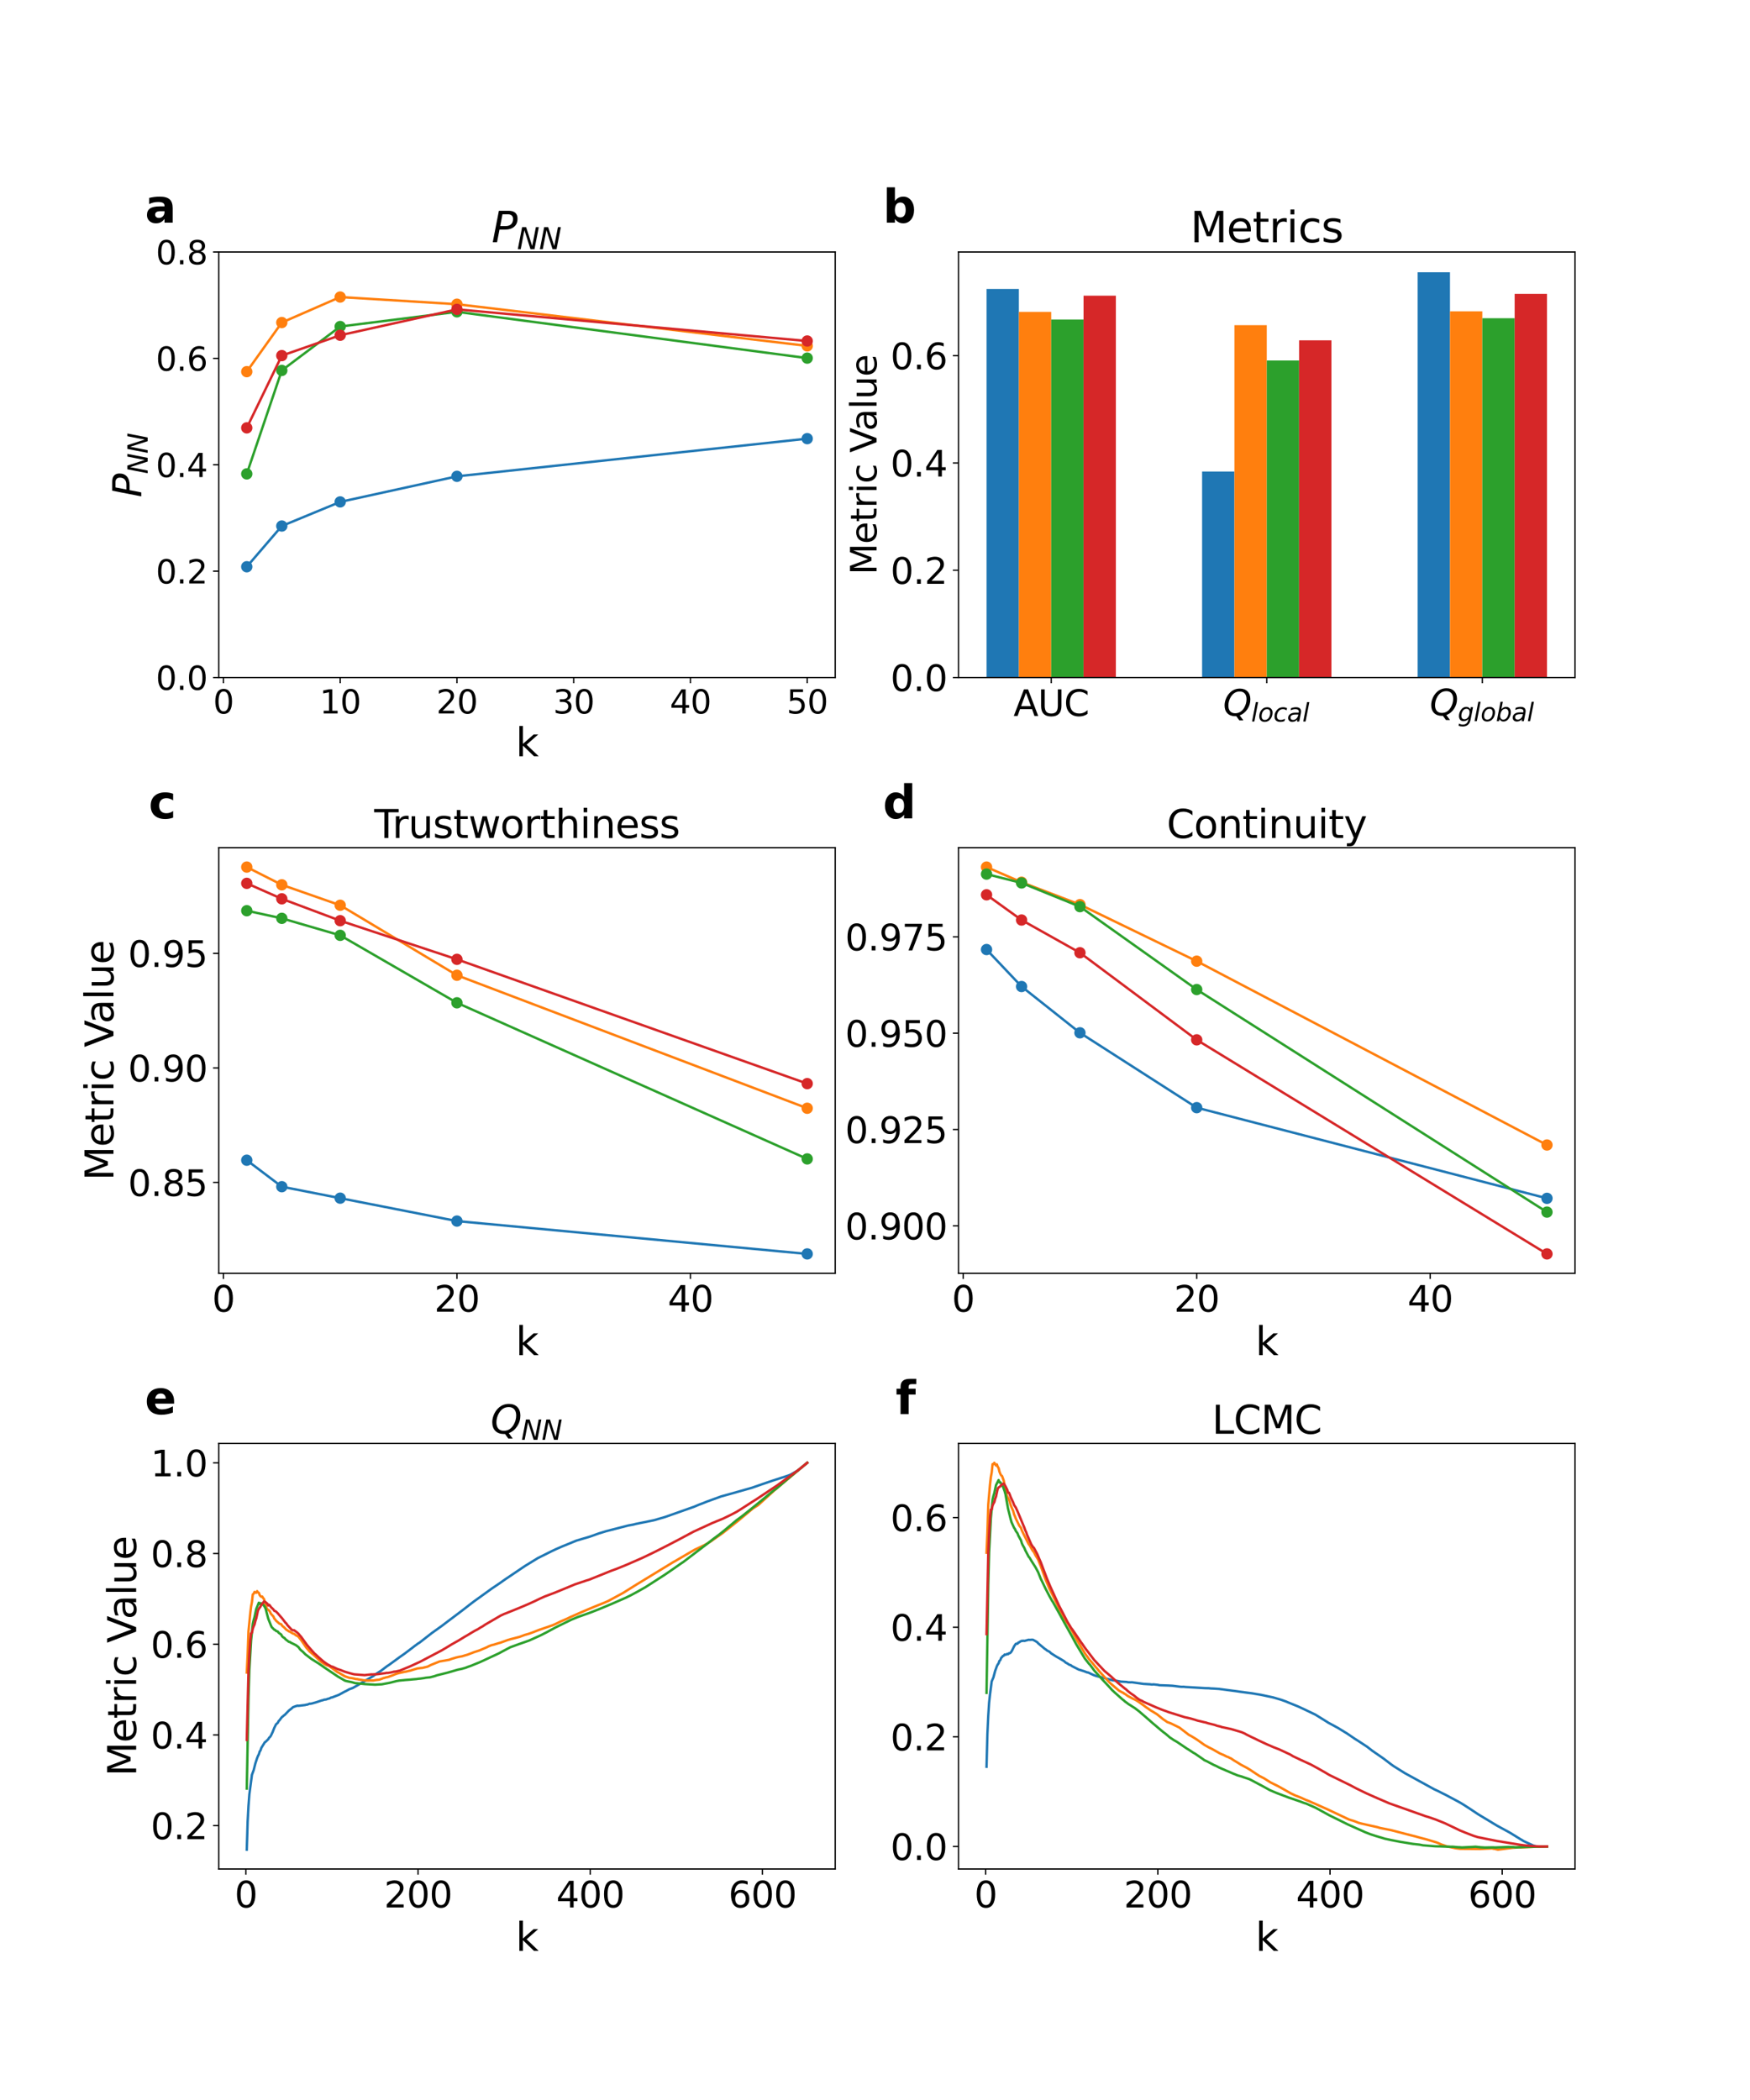 <?xml version="1.0" encoding="utf-8" standalone="no"?>
<!DOCTYPE svg PUBLIC "-//W3C//DTD SVG 1.1//EN"
  "http://www.w3.org/Graphics/SVG/1.1/DTD/svg11.dtd">
<svg xmlns:xlink="http://www.w3.org/1999/xlink" width="1080pt" height="1296pt" viewBox="0 0 1080 1296" xmlns="http://www.w3.org/2000/svg" version="1.1">
 <defs>
  <style type="text/css">*{stroke-linejoin: round; stroke-linecap: butt}</style>
 </defs>
 <g id="figure_1">
  <g id="patch_1">
   <path d="M 0 1296 
L 1080 1296 
L 1080 0 
L 0 0 
z
" style="fill: #ffffff"/>
  </g>
  <g id="axes_1">
   <g id="patch_2">
    <path d="M 135 418.131 
L 515.455 418.131 
L 515.455 155.52 
L 135 155.52 
z
" style="fill: #ffffff"/>
   </g>
   <g id="matplotlib.axis_1">
    <g id="xtick_1">
     <g id="line2d_1">
      <defs>
       <path id="m53cb36ad93" d="M 0 0 
L 0 3.5 
" style="stroke: #000000; stroke-width: 0.8"/>
      </defs>
      <g>
       <use xlink:href="#m53cb36ad93" x="137.882" y="418.131" style="stroke: #000000; stroke-width: 0.8"/>
      </g>
     </g>
     <g id="text_1">
      <!-- 0 -->
      <g transform="translate(131.52 440.327) scale(0.2 -0.2)">
       <defs>
        <path id="DejaVuSans-30" d="M 2034 4250 
Q 1547 4250 1301 3770 
Q 1056 3291 1056 2328 
Q 1056 1369 1301 889 
Q 1547 409 2034 409 
Q 2525 409 2770 889 
Q 3016 1369 3016 2328 
Q 3016 3291 2770 3770 
Q 2525 4250 2034 4250 
z
M 2034 4750 
Q 2819 4750 3233 4129 
Q 3647 3509 3647 2328 
Q 3647 1150 3233 529 
Q 2819 -91 2034 -91 
Q 1250 -91 836 529 
Q 422 1150 422 2328 
Q 422 3509 836 4129 
Q 1250 4750 2034 4750 
z
" transform="scale(0.016)"/>
       </defs>
       <use xlink:href="#DejaVuSans-30"/>
      </g>
     </g>
    </g>
    <g id="xtick_2">
     <g id="line2d_2">
      <g>
       <use xlink:href="#m53cb36ad93" x="209.938" y="418.131" style="stroke: #000000; stroke-width: 0.8"/>
      </g>
     </g>
     <g id="text_2">
      <!-- 10 -->
      <g transform="translate(197.213 440.327) scale(0.2 -0.2)">
       <defs>
        <path id="DejaVuSans-31" d="M 794 531 
L 1825 531 
L 1825 4091 
L 703 3866 
L 703 4441 
L 1819 4666 
L 2450 4666 
L 2450 531 
L 3481 531 
L 3481 0 
L 794 0 
L 794 531 
z
" transform="scale(0.016)"/>
       </defs>
       <use xlink:href="#DejaVuSans-31"/>
       <use xlink:href="#DejaVuSans-30" x="63.623"/>
      </g>
     </g>
    </g>
    <g id="xtick_3">
     <g id="line2d_3">
      <g>
       <use xlink:href="#m53cb36ad93" x="281.994" y="418.131" style="stroke: #000000; stroke-width: 0.8"/>
      </g>
     </g>
     <g id="text_3">
      <!-- 20 -->
      <g transform="translate(269.269 440.327) scale(0.2 -0.2)">
       <defs>
        <path id="DejaVuSans-32" d="M 1228 531 
L 3431 531 
L 3431 0 
L 469 0 
L 469 531 
Q 828 903 1448 1529 
Q 2069 2156 2228 2338 
Q 2531 2678 2651 2914 
Q 2772 3150 2772 3378 
Q 2772 3750 2511 3984 
Q 2250 4219 1831 4219 
Q 1534 4219 1204 4116 
Q 875 4013 500 3803 
L 500 4441 
Q 881 4594 1212 4672 
Q 1544 4750 1819 4750 
Q 2544 4750 2975 4387 
Q 3406 4025 3406 3419 
Q 3406 3131 3298 2873 
Q 3191 2616 2906 2266 
Q 2828 2175 2409 1742 
Q 1991 1309 1228 531 
z
" transform="scale(0.016)"/>
       </defs>
       <use xlink:href="#DejaVuSans-32"/>
       <use xlink:href="#DejaVuSans-30" x="63.623"/>
      </g>
     </g>
    </g>
    <g id="xtick_4">
     <g id="line2d_4">
      <g>
       <use xlink:href="#m53cb36ad93" x="354.05" y="418.131" style="stroke: #000000; stroke-width: 0.8"/>
      </g>
     </g>
     <g id="text_4">
      <!-- 30 -->
      <g transform="translate(341.325 440.327) scale(0.2 -0.2)">
       <defs>
        <path id="DejaVuSans-33" d="M 2597 2516 
Q 3050 2419 3304 2112 
Q 3559 1806 3559 1356 
Q 3559 666 3084 287 
Q 2609 -91 1734 -91 
Q 1441 -91 1130 -33 
Q 819 25 488 141 
L 488 750 
Q 750 597 1062 519 
Q 1375 441 1716 441 
Q 2309 441 2620 675 
Q 2931 909 2931 1356 
Q 2931 1769 2642 2001 
Q 2353 2234 1838 2234 
L 1294 2234 
L 1294 2753 
L 1863 2753 
Q 2328 2753 2575 2939 
Q 2822 3125 2822 3475 
Q 2822 3834 2567 4026 
Q 2313 4219 1838 4219 
Q 1578 4219 1281 4162 
Q 984 4106 628 3988 
L 628 4550 
Q 988 4650 1302 4700 
Q 1616 4750 1894 4750 
Q 2613 4750 3031 4423 
Q 3450 4097 3450 3541 
Q 3450 3153 3228 2886 
Q 3006 2619 2597 2516 
z
" transform="scale(0.016)"/>
       </defs>
       <use xlink:href="#DejaVuSans-33"/>
       <use xlink:href="#DejaVuSans-30" x="63.623"/>
      </g>
     </g>
    </g>
    <g id="xtick_5">
     <g id="line2d_5">
      <g>
       <use xlink:href="#m53cb36ad93" x="426.105" y="418.131" style="stroke: #000000; stroke-width: 0.8"/>
      </g>
     </g>
     <g id="text_5">
      <!-- 40 -->
      <g transform="translate(413.38 440.327) scale(0.2 -0.2)">
       <defs>
        <path id="DejaVuSans-34" d="M 2419 4116 
L 825 1625 
L 2419 1625 
L 2419 4116 
z
M 2253 4666 
L 3047 4666 
L 3047 1625 
L 3713 1625 
L 3713 1100 
L 3047 1100 
L 3047 0 
L 2419 0 
L 2419 1100 
L 313 1100 
L 313 1709 
L 2253 4666 
z
" transform="scale(0.016)"/>
       </defs>
       <use xlink:href="#DejaVuSans-34"/>
       <use xlink:href="#DejaVuSans-30" x="63.623"/>
      </g>
     </g>
    </g>
    <g id="xtick_6">
     <g id="line2d_6">
      <g>
       <use xlink:href="#m53cb36ad93" x="498.161" y="418.131" style="stroke: #000000; stroke-width: 0.8"/>
      </g>
     </g>
     <g id="text_6">
      <!-- 50 -->
      <g transform="translate(485.436 440.327) scale(0.2 -0.2)">
       <defs>
        <path id="DejaVuSans-35" d="M 691 4666 
L 3169 4666 
L 3169 4134 
L 1269 4134 
L 1269 2991 
Q 1406 3038 1543 3061 
Q 1681 3084 1819 3084 
Q 2600 3084 3056 2656 
Q 3513 2228 3513 1497 
Q 3513 744 3044 326 
Q 2575 -91 1722 -91 
Q 1428 -91 1123 -41 
Q 819 9 494 109 
L 494 744 
Q 775 591 1075 516 
Q 1375 441 1709 441 
Q 2250 441 2565 725 
Q 2881 1009 2881 1497 
Q 2881 1984 2565 2268 
Q 2250 2553 1709 2553 
Q 1456 2553 1204 2497 
Q 953 2441 691 2322 
L 691 4666 
z
" transform="scale(0.016)"/>
       </defs>
       <use xlink:href="#DejaVuSans-35"/>
       <use xlink:href="#DejaVuSans-30" x="63.623"/>
      </g>
     </g>
    </g>
    <g id="text_7">
     <!-- k -->
     <g transform="translate(318.279 466.723) scale(0.24 -0.24)">
      <defs>
       <path id="DejaVuSans-6b" d="M 581 4863 
L 1159 4863 
L 1159 1991 
L 2875 3500 
L 3609 3500 
L 1753 1863 
L 3688 0 
L 2938 0 
L 1159 1709 
L 1159 0 
L 581 0 
L 581 4863 
z
" transform="scale(0.016)"/>
      </defs>
      <use xlink:href="#DejaVuSans-6b"/>
     </g>
    </g>
   </g>
   <g id="matplotlib.axis_2">
    <g id="ytick_1">
     <g id="line2d_7">
      <defs>
       <path id="mb1ec39cb10" d="M 0 0 
L -3.5 0 
" style="stroke: #000000; stroke-width: 0.8"/>
      </defs>
      <g>
       <use xlink:href="#mb1ec39cb10" x="135" y="418.131" style="stroke: #000000; stroke-width: 0.8"/>
      </g>
     </g>
     <g id="text_8">
      <!-- 0.0 -->
      <g transform="translate(96.194 425.729) scale(0.2 -0.2)">
       <defs>
        <path id="DejaVuSans-2e" d="M 684 794 
L 1344 794 
L 1344 0 
L 684 0 
L 684 794 
z
" transform="scale(0.016)"/>
       </defs>
       <use xlink:href="#DejaVuSans-30"/>
       <use xlink:href="#DejaVuSans-2e" x="63.623"/>
       <use xlink:href="#DejaVuSans-30" x="95.41"/>
      </g>
     </g>
    </g>
    <g id="ytick_2">
     <g id="line2d_8">
      <g>
       <use xlink:href="#mb1ec39cb10" x="135" y="352.478" style="stroke: #000000; stroke-width: 0.8"/>
      </g>
     </g>
     <g id="text_9">
      <!-- 0.2 -->
      <g transform="translate(96.194 360.076) scale(0.2 -0.2)">
       <use xlink:href="#DejaVuSans-30"/>
       <use xlink:href="#DejaVuSans-2e" x="63.623"/>
       <use xlink:href="#DejaVuSans-32" x="95.41"/>
      </g>
     </g>
    </g>
    <g id="ytick_3">
     <g id="line2d_9">
      <g>
       <use xlink:href="#mb1ec39cb10" x="135" y="286.825" style="stroke: #000000; stroke-width: 0.8"/>
      </g>
     </g>
     <g id="text_10">
      <!-- 0.4 -->
      <g transform="translate(96.194 294.424) scale(0.2 -0.2)">
       <use xlink:href="#DejaVuSans-30"/>
       <use xlink:href="#DejaVuSans-2e" x="63.623"/>
       <use xlink:href="#DejaVuSans-34" x="95.41"/>
      </g>
     </g>
    </g>
    <g id="ytick_4">
     <g id="line2d_10">
      <g>
       <use xlink:href="#mb1ec39cb10" x="135" y="221.173" style="stroke: #000000; stroke-width: 0.8"/>
      </g>
     </g>
     <g id="text_11">
      <!-- 0.6 -->
      <g transform="translate(96.194 228.771) scale(0.2 -0.2)">
       <defs>
        <path id="DejaVuSans-36" d="M 2113 2584 
Q 1688 2584 1439 2293 
Q 1191 2003 1191 1497 
Q 1191 994 1439 701 
Q 1688 409 2113 409 
Q 2538 409 2786 701 
Q 3034 994 3034 1497 
Q 3034 2003 2786 2293 
Q 2538 2584 2113 2584 
z
M 3366 4563 
L 3366 3988 
Q 3128 4100 2886 4159 
Q 2644 4219 2406 4219 
Q 1781 4219 1451 3797 
Q 1122 3375 1075 2522 
Q 1259 2794 1537 2939 
Q 1816 3084 2150 3084 
Q 2853 3084 3261 2657 
Q 3669 2231 3669 1497 
Q 3669 778 3244 343 
Q 2819 -91 2113 -91 
Q 1303 -91 875 529 
Q 447 1150 447 2328 
Q 447 3434 972 4092 
Q 1497 4750 2381 4750 
Q 2619 4750 2861 4703 
Q 3103 4656 3366 4563 
z
" transform="scale(0.016)"/>
       </defs>
       <use xlink:href="#DejaVuSans-30"/>
       <use xlink:href="#DejaVuSans-2e" x="63.623"/>
       <use xlink:href="#DejaVuSans-36" x="95.41"/>
      </g>
     </g>
    </g>
    <g id="ytick_5">
     <g id="line2d_11">
      <g>
       <use xlink:href="#mb1ec39cb10" x="135" y="155.52" style="stroke: #000000; stroke-width: 0.8"/>
      </g>
     </g>
     <g id="text_12">
      <!-- 0.8 -->
      <g transform="translate(96.194 163.118) scale(0.2 -0.2)">
       <defs>
        <path id="DejaVuSans-38" d="M 2034 2216 
Q 1584 2216 1326 1975 
Q 1069 1734 1069 1313 
Q 1069 891 1326 650 
Q 1584 409 2034 409 
Q 2484 409 2743 651 
Q 3003 894 3003 1313 
Q 3003 1734 2745 1975 
Q 2488 2216 2034 2216 
z
M 1403 2484 
Q 997 2584 770 2862 
Q 544 3141 544 3541 
Q 544 4100 942 4425 
Q 1341 4750 2034 4750 
Q 2731 4750 3128 4425 
Q 3525 4100 3525 3541 
Q 3525 3141 3298 2862 
Q 3072 2584 2669 2484 
Q 3125 2378 3379 2068 
Q 3634 1759 3634 1313 
Q 3634 634 3220 271 
Q 2806 -91 2034 -91 
Q 1263 -91 848 271 
Q 434 634 434 1313 
Q 434 1759 690 2068 
Q 947 2378 1403 2484 
z
M 1172 3481 
Q 1172 3119 1398 2916 
Q 1625 2713 2034 2713 
Q 2441 2713 2670 2916 
Q 2900 3119 2900 3481 
Q 2900 3844 2670 4047 
Q 2441 4250 2034 4250 
Q 1625 4250 1398 4047 
Q 1172 3844 1172 3481 
z
" transform="scale(0.016)"/>
       </defs>
       <use xlink:href="#DejaVuSans-30"/>
       <use xlink:href="#DejaVuSans-2e" x="63.623"/>
       <use xlink:href="#DejaVuSans-38" x="95.41"/>
      </g>
     </g>
    </g>
    <g id="text_13">
     <!-- $P_{NN}$ -->
     <g transform="translate(87.203 306.985) rotate(-90) scale(0.24 -0.24)">
      <defs>
       <path id="DejaVuSans-Oblique-50" d="M 1081 4666 
L 2541 4666 
Q 3178 4666 3512 4369 
Q 3847 4072 3847 3500 
Q 3847 2731 3353 2303 
Q 2859 1875 1966 1875 
L 1172 1875 
L 806 0 
L 172 0 
L 1081 4666 
z
M 1613 4147 
L 1275 2394 
L 2069 2394 
Q 2606 2394 2893 2669 
Q 3181 2944 3181 3456 
Q 3181 3784 2986 3965 
Q 2791 4147 2438 4147 
L 1613 4147 
z
" transform="scale(0.016)"/>
       <path id="DejaVuSans-Oblique-4e" d="M 1081 4666 
L 1931 4666 
L 3219 666 
L 4000 4666 
L 4616 4666 
L 3706 0 
L 2853 0 
L 1569 4025 
L 788 0 
L 172 0 
L 1081 4666 
z
" transform="scale(0.016)"/>
      </defs>
      <use xlink:href="#DejaVuSans-Oblique-50" transform="translate(0 0.094)"/>
      <use xlink:href="#DejaVuSans-Oblique-4e" transform="translate(60.303 -16.312) scale(0.7)"/>
      <use xlink:href="#DejaVuSans-Oblique-4e" transform="translate(112.666 -16.312) scale(0.7)"/>
     </g>
    </g>
   </g>
   <g id="line2d_12">
    <path d="M 152.293 349.763 
L 173.91 324.628 
L 209.938 309.748 
L 281.994 293.964 
L 498.161 270.709 
" clip-path="url(#pe793135e34)" style="fill: none; stroke: #1f77b4; stroke-width: 1.5; stroke-linecap: square"/>
    <defs>
     <path id="mde0c489709" d="M 0 3 
C 0.796 3 1.559 2.684 2.121 2.121 
C 2.684 1.559 3 0.796 3 0 
C 3 -0.796 2.684 -1.559 2.121 -2.121 
C 1.559 -2.684 0.796 -3 0 -3 
C -0.796 -3 -1.559 -2.684 -2.121 -2.121 
C -2.684 -1.559 -3 -0.796 -3 0 
C -3 0.796 -2.684 1.559 -2.121 2.121 
C -1.559 2.684 -0.796 3 0 3 
z
" style="stroke: #1f77b4"/>
    </defs>
    <g clip-path="url(#pe793135e34)">
     <use xlink:href="#mde0c489709" x="152.293" y="349.763" style="fill: #1f77b4; stroke: #1f77b4"/>
     <use xlink:href="#mde0c489709" x="173.91" y="324.628" style="fill: #1f77b4; stroke: #1f77b4"/>
     <use xlink:href="#mde0c489709" x="209.938" y="309.748" style="fill: #1f77b4; stroke: #1f77b4"/>
     <use xlink:href="#mde0c489709" x="281.994" y="293.964" style="fill: #1f77b4; stroke: #1f77b4"/>
     <use xlink:href="#mde0c489709" x="498.161" y="270.709" style="fill: #1f77b4; stroke: #1f77b4"/>
    </g>
   </g>
   <g id="line2d_13">
    <path d="M 152.293 229.367 
L 173.91 199.054 
L 209.938 183.319 
L 281.994 187.743 
L 498.161 213.471 
" clip-path="url(#pe793135e34)" style="fill: none; stroke: #ff7f0e; stroke-width: 1.5; stroke-linecap: square"/>
    <defs>
     <path id="m49298a262b" d="M 0 3 
C 0.796 3 1.559 2.684 2.121 2.121 
C 2.684 1.559 3 0.796 3 0 
C 3 -0.796 2.684 -1.559 2.121 -2.121 
C 1.559 -2.684 0.796 -3 0 -3 
C -0.796 -3 -1.559 -2.684 -2.121 -2.121 
C -2.684 -1.559 -3 -0.796 -3 0 
C -3 0.796 -2.684 1.559 -2.121 2.121 
C -1.559 2.684 -0.796 3 0 3 
z
" style="stroke: #ff7f0e"/>
    </defs>
    <g clip-path="url(#pe793135e34)">
     <use xlink:href="#m49298a262b" x="152.293" y="229.367" style="fill: #ff7f0e; stroke: #ff7f0e"/>
     <use xlink:href="#m49298a262b" x="173.91" y="199.054" style="fill: #ff7f0e; stroke: #ff7f0e"/>
     <use xlink:href="#m49298a262b" x="209.938" y="183.319" style="fill: #ff7f0e; stroke: #ff7f0e"/>
     <use xlink:href="#m49298a262b" x="281.994" y="187.743" style="fill: #ff7f0e; stroke: #ff7f0e"/>
     <use xlink:href="#m49298a262b" x="498.161" y="213.471" style="fill: #ff7f0e; stroke: #ff7f0e"/>
    </g>
   </g>
   <g id="line2d_14">
    <path d="M 152.293 292.456 
L 173.91 228.613 
L 209.938 201.517 
L 281.994 192.443 
L 498.161 221.012 
" clip-path="url(#pe793135e34)" style="fill: none; stroke: #2ca02c; stroke-width: 1.5; stroke-linecap: square"/>
    <defs>
     <path id="mf6e633b3d1" d="M 0 3 
C 0.796 3 1.559 2.684 2.121 2.121 
C 2.684 1.559 3 0.796 3 0 
C 3 -0.796 2.684 -1.559 2.121 -2.121 
C 1.559 -2.684 0.796 -3 0 -3 
C -0.796 -3 -1.559 -2.684 -2.121 -2.121 
C -2.684 -1.559 -3 -0.796 -3 0 
C -3 0.796 -2.684 1.559 -2.121 2.121 
C -1.559 2.684 -0.796 3 0 3 
z
" style="stroke: #2ca02c"/>
    </defs>
    <g clip-path="url(#pe793135e34)">
     <use xlink:href="#mf6e633b3d1" x="152.293" y="292.456" style="fill: #2ca02c; stroke: #2ca02c"/>
     <use xlink:href="#mf6e633b3d1" x="173.91" y="228.613" style="fill: #2ca02c; stroke: #2ca02c"/>
     <use xlink:href="#mf6e633b3d1" x="209.938" y="201.517" style="fill: #2ca02c; stroke: #2ca02c"/>
     <use xlink:href="#mf6e633b3d1" x="281.994" y="192.443" style="fill: #2ca02c; stroke: #2ca02c"/>
     <use xlink:href="#mf6e633b3d1" x="498.161" y="221.012" style="fill: #2ca02c; stroke: #2ca02c"/>
    </g>
   </g>
   <g id="line2d_15">
    <path d="M 152.293 264.053 
L 173.91 219.463 
L 209.938 206.896 
L 281.994 190.935 
L 498.161 210.455 
" clip-path="url(#pe793135e34)" style="fill: none; stroke: #d62728; stroke-width: 1.5; stroke-linecap: square"/>
    <defs>
     <path id="m1e44793bfc" d="M 0 3 
C 0.796 3 1.559 2.684 2.121 2.121 
C 2.684 1.559 3 0.796 3 0 
C 3 -0.796 2.684 -1.559 2.121 -2.121 
C 1.559 -2.684 0.796 -3 0 -3 
C -0.796 -3 -1.559 -2.684 -2.121 -2.121 
C -2.684 -1.559 -3 -0.796 -3 0 
C -3 0.796 -2.684 1.559 -2.121 2.121 
C -1.559 2.684 -0.796 3 0 3 
z
" style="stroke: #d62728"/>
    </defs>
    <g clip-path="url(#pe793135e34)">
     <use xlink:href="#m1e44793bfc" x="152.293" y="264.053" style="fill: #d62728; stroke: #d62728"/>
     <use xlink:href="#m1e44793bfc" x="173.91" y="219.463" style="fill: #d62728; stroke: #d62728"/>
     <use xlink:href="#m1e44793bfc" x="209.938" y="206.896" style="fill: #d62728; stroke: #d62728"/>
     <use xlink:href="#m1e44793bfc" x="281.994" y="190.935" style="fill: #d62728; stroke: #d62728"/>
     <use xlink:href="#m1e44793bfc" x="498.161" y="210.455" style="fill: #d62728; stroke: #d62728"/>
    </g>
   </g>
   <g id="patch_3">
    <path d="M 135 418.131 
L 135 155.52 
" style="fill: none; stroke: #000000; stroke-width: 0.8; stroke-linejoin: miter; stroke-linecap: square"/>
   </g>
   <g id="patch_4">
    <path d="M 515.455 418.131 
L 515.455 155.52 
" style="fill: none; stroke: #000000; stroke-width: 0.8; stroke-linejoin: miter; stroke-linecap: square"/>
   </g>
   <g id="patch_5">
    <path d="M 135 418.131 
L 515.455 418.131 
" style="fill: none; stroke: #000000; stroke-width: 0.8; stroke-linejoin: miter; stroke-linecap: square"/>
   </g>
   <g id="patch_6">
    <path d="M 135 155.52 
L 515.455 155.52 
" style="fill: none; stroke: #000000; stroke-width: 0.8; stroke-linejoin: miter; stroke-linecap: square"/>
   </g>
   <g id="text_14">
    <!-- a -->
    <g transform="translate(89.473 137.404) scale(0.28 -0.28)">
     <defs>
      <path id="DejaVuSans-Bold-61" d="M 2106 1575 
Q 1756 1575 1579 1456 
Q 1403 1338 1403 1106 
Q 1403 894 1545 773 
Q 1688 653 1941 653 
Q 2256 653 2472 879 
Q 2688 1106 2688 1447 
L 2688 1575 
L 2106 1575 
z
M 3816 1997 
L 3816 0 
L 2688 0 
L 2688 519 
Q 2463 200 2181 54 
Q 1900 -91 1497 -91 
Q 953 -91 614 226 
Q 275 544 275 1050 
Q 275 1666 698 1953 
Q 1122 2241 2028 2241 
L 2688 2241 
L 2688 2328 
Q 2688 2594 2478 2717 
Q 2269 2841 1825 2841 
Q 1466 2841 1156 2769 
Q 847 2697 581 2553 
L 581 3406 
Q 941 3494 1303 3539 
Q 1666 3584 2028 3584 
Q 2975 3584 3395 3211 
Q 3816 2838 3816 1997 
z
" transform="scale(0.016)"/>
     </defs>
     <use xlink:href="#DejaVuSans-Bold-61"/>
    </g>
   </g>
   <g id="text_15">
    <!-- $P_{NN}$ -->
    <g transform="translate(303.387 149.52) scale(0.26 -0.26)">
     <use xlink:href="#DejaVuSans-Oblique-50" transform="translate(0 0.094)"/>
     <use xlink:href="#DejaVuSans-Oblique-4e" transform="translate(60.303 -16.312) scale(0.7)"/>
     <use xlink:href="#DejaVuSans-Oblique-4e" transform="translate(112.666 -16.312) scale(0.7)"/>
    </g>
   </g>
  </g>
  <g id="axes_2">
   <g id="patch_7">
    <path d="M 591.545 418.131 
L 972 418.131 
L 972 155.52 
L 591.545 155.52 
z
" style="fill: #ffffff"/>
   </g>
   <g id="patch_8">
    <path d="M 608.839 418.131 
L 628.793 418.131 
L 628.793 178.319 
L 608.839 178.319 
z
" clip-path="url(#p67190168e1)" style="fill: #1f77b4"/>
   </g>
   <g id="patch_9">
    <path d="M 741.865 418.131 
L 761.819 418.131 
L 761.819 290.986 
L 741.865 290.986 
z
" clip-path="url(#p67190168e1)" style="fill: #1f77b4"/>
   </g>
   <g id="patch_10">
    <path d="M 874.891 418.131 
L 894.845 418.131 
L 894.845 168.025 
L 874.891 168.025 
z
" clip-path="url(#p67190168e1)" style="fill: #1f77b4"/>
   </g>
   <g id="patch_11">
    <path d="M 628.793 418.131 
L 648.747 418.131 
L 648.747 192.462 
L 628.793 192.462 
z
" clip-path="url(#p67190168e1)" style="fill: #ff7f0e"/>
   </g>
   <g id="patch_12">
    <path d="M 761.819 418.131 
L 781.773 418.131 
L 781.773 200.682 
L 761.819 200.682 
z
" clip-path="url(#p67190168e1)" style="fill: #ff7f0e"/>
   </g>
   <g id="patch_13">
    <path d="M 894.845 418.131 
L 914.799 418.131 
L 914.799 192.128 
L 894.845 192.128 
z
" clip-path="url(#p67190168e1)" style="fill: #ff7f0e"/>
   </g>
   <g id="patch_14">
    <path d="M 648.747 418.131 
L 668.701 418.131 
L 668.701 197.182 
L 648.747 197.182 
z
" clip-path="url(#p67190168e1)" style="fill: #2ca02c"/>
   </g>
   <g id="patch_15">
    <path d="M 781.773 418.131 
L 801.727 418.131 
L 801.727 222.489 
L 781.773 222.489 
z
" clip-path="url(#p67190168e1)" style="fill: #2ca02c"/>
   </g>
   <g id="patch_16">
    <path d="M 914.799 418.131 
L 934.753 418.131 
L 934.753 196.398 
L 914.799 196.398 
z
" clip-path="url(#p67190168e1)" style="fill: #2ca02c"/>
   </g>
   <g id="patch_17">
    <path d="M 668.701 418.131 
L 688.654 418.131 
L 688.654 182.488 
L 668.701 182.488 
z
" clip-path="url(#p67190168e1)" style="fill: #d62728"/>
   </g>
   <g id="patch_18">
    <path d="M 801.727 418.131 
L 821.681 418.131 
L 821.681 210.049 
L 801.727 210.049 
z
" clip-path="url(#p67190168e1)" style="fill: #d62728"/>
   </g>
   <g id="patch_19">
    <path d="M 934.753 418.131 
L 954.707 418.131 
L 954.707 181.356 
L 934.753 181.356 
z
" clip-path="url(#p67190168e1)" style="fill: #d62728"/>
   </g>
   <g id="matplotlib.axis_3">
    <g id="xtick_7">
     <g id="line2d_16">
      <g>
       <use xlink:href="#m53cb36ad93" x="648.747" y="418.131" style="stroke: #000000; stroke-width: 0.8"/>
      </g>
     </g>
     <g id="text_16">
      <!-- AUC -->
      <g transform="translate(625.49 441.847) scale(0.22 -0.22)">
       <defs>
        <path id="DejaVuSans-41" d="M 2188 4044 
L 1331 1722 
L 3047 1722 
L 2188 4044 
z
M 1831 4666 
L 2547 4666 
L 4325 0 
L 3669 0 
L 3244 1197 
L 1141 1197 
L 716 0 
L 50 0 
L 1831 4666 
z
" transform="scale(0.016)"/>
        <path id="DejaVuSans-55" d="M 556 4666 
L 1191 4666 
L 1191 1831 
Q 1191 1081 1462 751 
Q 1734 422 2344 422 
Q 2950 422 3222 751 
Q 3494 1081 3494 1831 
L 3494 4666 
L 4128 4666 
L 4128 1753 
Q 4128 841 3676 375 
Q 3225 -91 2344 -91 
Q 1459 -91 1007 375 
Q 556 841 556 1753 
L 556 4666 
z
" transform="scale(0.016)"/>
        <path id="DejaVuSans-43" d="M 4122 4306 
L 4122 3641 
Q 3803 3938 3442 4084 
Q 3081 4231 2675 4231 
Q 1875 4231 1450 3742 
Q 1025 3253 1025 2328 
Q 1025 1406 1450 917 
Q 1875 428 2675 428 
Q 3081 428 3442 575 
Q 3803 722 4122 1019 
L 4122 359 
Q 3791 134 3420 21 
Q 3050 -91 2638 -91 
Q 1578 -91 968 557 
Q 359 1206 359 2328 
Q 359 3453 968 4101 
Q 1578 4750 2638 4750 
Q 3056 4750 3426 4639 
Q 3797 4528 4122 4306 
z
" transform="scale(0.016)"/>
       </defs>
       <use xlink:href="#DejaVuSans-41"/>
       <use xlink:href="#DejaVuSans-55" x="68.408"/>
       <use xlink:href="#DejaVuSans-43" x="141.602"/>
      </g>
     </g>
    </g>
    <g id="xtick_8">
     <g id="line2d_17">
      <g>
       <use xlink:href="#m53cb36ad93" x="781.773" y="418.131" style="stroke: #000000; stroke-width: 0.8"/>
      </g>
     </g>
     <g id="text_17">
      <!-- $Q_{local}$ -->
      <g transform="translate(754.823 441.847) scale(0.22 -0.22)">
       <defs>
        <path id="DejaVuSans-Oblique-51" d="M 2309 -84 
Q 2275 -88 2237 -89 
Q 2200 -91 2125 -91 
Q 1250 -91 756 411 
Q 263 913 263 1797 
Q 263 2319 452 2844 
Q 641 3369 978 3788 
Q 1369 4269 1858 4509 
Q 2347 4750 2938 4750 
Q 3794 4750 4287 4245 
Q 4781 3741 4781 2869 
Q 4781 1928 4265 1147 
Q 3750 366 2919 44 
L 3553 -825 
L 2847 -825 
L 2309 -84 
z
M 2919 4238 
Q 2400 4238 2003 3986 
Q 1606 3734 1313 3219 
Q 1125 2891 1026 2522 
Q 928 2153 928 1778 
Q 928 1128 1239 775 
Q 1550 422 2119 422 
Q 2631 422 3032 676 
Q 3434 931 3719 1434 
Q 3909 1772 4009 2142 
Q 4109 2513 4109 2881 
Q 4109 3528 3796 3883 
Q 3484 4238 2919 4238 
z
" transform="scale(0.016)"/>
        <path id="DejaVuSans-Oblique-6c" d="M 1172 4863 
L 1747 4863 
L 800 0 
L 225 0 
L 1172 4863 
z
" transform="scale(0.016)"/>
        <path id="DejaVuSans-Oblique-6f" d="M 1625 -91 
Q 1009 -91 651 289 
Q 294 669 294 1325 
Q 294 1706 417 2101 
Q 541 2497 738 2766 
Q 1047 3184 1428 3384 
Q 1809 3584 2291 3584 
Q 2888 3584 3255 3212 
Q 3622 2841 3622 2241 
Q 3622 1825 3500 1412 
Q 3378 1000 3181 728 
Q 2875 309 2494 109 
Q 2113 -91 1625 -91 
z
M 891 1344 
Q 891 869 1089 633 
Q 1288 397 1691 397 
Q 2269 397 2648 901 
Q 3028 1406 3028 2181 
Q 3028 2634 2825 2865 
Q 2622 3097 2228 3097 
Q 1903 3097 1650 2945 
Q 1397 2794 1197 2484 
Q 1050 2253 970 1956 
Q 891 1659 891 1344 
z
" transform="scale(0.016)"/>
        <path id="DejaVuSans-Oblique-63" d="M 3431 3366 
L 3316 2797 
Q 3109 2947 2876 3022 
Q 2644 3097 2394 3097 
Q 2119 3097 1870 3000 
Q 1622 2903 1453 2725 
Q 1184 2453 1037 2087 
Q 891 1722 891 1331 
Q 891 859 1127 628 
Q 1363 397 1844 397 
Q 2081 397 2348 469 
Q 2616 541 2906 684 
L 2797 116 
Q 2547 13 2283 -39 
Q 2019 -91 1741 -91 
Q 1044 -91 669 257 
Q 294 606 294 1253 
Q 294 1797 489 2255 
Q 684 2713 1069 3078 
Q 1331 3328 1684 3456 
Q 2038 3584 2456 3584 
Q 2700 3584 2940 3529 
Q 3181 3475 3431 3366 
z
" transform="scale(0.016)"/>
        <path id="DejaVuSans-Oblique-61" d="M 3438 1997 
L 3047 0 
L 2472 0 
L 2578 531 
Q 2325 219 2001 64 
Q 1678 -91 1281 -91 
Q 834 -91 548 182 
Q 263 456 263 884 
Q 263 1497 752 1853 
Q 1241 2209 2100 2209 
L 2900 2209 
L 2931 2363 
Q 2938 2388 2941 2417 
Q 2944 2447 2944 2509 
Q 2944 2788 2717 2942 
Q 2491 3097 2081 3097 
Q 1800 3097 1504 3025 
Q 1209 2953 897 2809 
L 997 3341 
Q 1322 3463 1633 3523 
Q 1944 3584 2234 3584 
Q 2853 3584 3176 3315 
Q 3500 3047 3500 2534 
Q 3500 2431 3484 2292 
Q 3469 2153 3438 1997 
z
M 2816 1759 
L 2241 1759 
Q 1534 1759 1195 1570 
Q 856 1381 856 984 
Q 856 709 1029 553 
Q 1203 397 1509 397 
Q 1978 397 2328 733 
Q 2678 1069 2791 1631 
L 2816 1759 
z
" transform="scale(0.016)"/>
       </defs>
       <use xlink:href="#DejaVuSans-Oblique-51" transform="translate(0 0.781)"/>
       <use xlink:href="#DejaVuSans-Oblique-6c" transform="translate(78.711 -15.625) scale(0.7)"/>
       <use xlink:href="#DejaVuSans-Oblique-6f" transform="translate(98.159 -15.625) scale(0.7)"/>
       <use xlink:href="#DejaVuSans-Oblique-63" transform="translate(140.986 -15.625) scale(0.7)"/>
       <use xlink:href="#DejaVuSans-Oblique-61" transform="translate(179.473 -15.625) scale(0.7)"/>
       <use xlink:href="#DejaVuSans-Oblique-6c" transform="translate(222.368 -15.625) scale(0.7)"/>
      </g>
     </g>
    </g>
    <g id="xtick_9">
     <g id="line2d_18">
      <g>
       <use xlink:href="#m53cb36ad93" x="914.799" y="418.131" style="stroke: #000000; stroke-width: 0.8"/>
      </g>
     </g>
     <g id="text_18">
      <!-- $Q_{global}$ -->
      <g transform="translate(882.349 441.631) scale(0.22 -0.22)">
       <defs>
        <path id="DejaVuSans-Oblique-67" d="M 3816 3500 
L 3219 434 
Q 3047 -456 2561 -893 
Q 2075 -1331 1253 -1331 
Q 950 -1331 690 -1286 
Q 431 -1241 206 -1147 
L 313 -588 
Q 525 -725 762 -790 
Q 1000 -856 1269 -856 
Q 1816 -856 2167 -557 
Q 2519 -259 2631 300 
L 2681 563 
Q 2441 288 2122 144 
Q 1803 0 1434 0 
Q 903 0 598 351 
Q 294 703 294 1319 
Q 294 1803 478 2267 
Q 663 2731 997 3091 
Q 1219 3328 1514 3456 
Q 1809 3584 2131 3584 
Q 2484 3584 2746 3420 
Q 3009 3256 3138 2956 
L 3238 3500 
L 3816 3500 
z
M 2950 2216 
Q 2950 2641 2750 2872 
Q 2550 3103 2181 3103 
Q 1953 3103 1747 3012 
Q 1541 2922 1394 2759 
Q 1156 2491 1023 2127 
Q 891 1763 891 1375 
Q 891 944 1092 712 
Q 1294 481 1672 481 
Q 2219 481 2584 976 
Q 2950 1472 2950 2216 
z
" transform="scale(0.016)"/>
        <path id="DejaVuSans-Oblique-62" d="M 3169 2138 
Q 3169 2591 2961 2847 
Q 2753 3103 2388 3103 
Q 2122 3103 1889 2973 
Q 1656 2844 1484 2597 
Q 1303 2338 1198 1995 
Q 1094 1653 1094 1313 
Q 1094 881 1298 636 
Q 1503 391 1863 391 
Q 2134 391 2365 517 
Q 2597 644 2772 891 
Q 2950 1147 3059 1487 
Q 3169 1828 3169 2138 
z
M 1381 2969 
Q 1594 3256 1914 3420 
Q 2234 3584 2584 3584 
Q 3122 3584 3439 3221 
Q 3756 2859 3756 2241 
Q 3756 1734 3570 1259 
Q 3384 784 3041 416 
Q 2816 172 2522 40 
Q 2228 -91 1906 -91 
Q 1566 -91 1316 65 
Q 1066 222 909 531 
L 806 0 
L 231 0 
L 1178 4863 
L 1753 4863 
L 1381 2969 
z
" transform="scale(0.016)"/>
       </defs>
       <use xlink:href="#DejaVuSans-Oblique-51" transform="translate(0 0.781)"/>
       <use xlink:href="#DejaVuSans-Oblique-67" transform="translate(78.711 -15.625) scale(0.7)"/>
       <use xlink:href="#DejaVuSans-Oblique-6c" transform="translate(123.145 -15.625) scale(0.7)"/>
       <use xlink:href="#DejaVuSans-Oblique-6f" transform="translate(142.593 -15.625) scale(0.7)"/>
       <use xlink:href="#DejaVuSans-Oblique-62" transform="translate(185.42 -15.625) scale(0.7)"/>
       <use xlink:href="#DejaVuSans-Oblique-61" transform="translate(229.854 -15.625) scale(0.7)"/>
       <use xlink:href="#DejaVuSans-Oblique-6c" transform="translate(272.749 -15.625) scale(0.7)"/>
      </g>
     </g>
    </g>
   </g>
   <g id="matplotlib.axis_4">
    <g id="ytick_6">
     <g id="line2d_19">
      <g>
       <use xlink:href="#mb1ec39cb10" x="591.545" y="418.131" style="stroke: #000000; stroke-width: 0.8"/>
      </g>
     </g>
     <g id="text_19">
      <!-- 0.0 -->
      <g transform="translate(549.559 426.489) scale(0.22 -0.22)">
       <use xlink:href="#DejaVuSans-30"/>
       <use xlink:href="#DejaVuSans-2e" x="63.623"/>
       <use xlink:href="#DejaVuSans-30" x="95.41"/>
      </g>
     </g>
    </g>
    <g id="ytick_7">
     <g id="line2d_20">
      <g>
       <use xlink:href="#mb1ec39cb10" x="591.545" y="351.925" style="stroke: #000000; stroke-width: 0.8"/>
      </g>
     </g>
     <g id="text_20">
      <!-- 0.2 -->
      <g transform="translate(549.559 360.284) scale(0.22 -0.22)">
       <use xlink:href="#DejaVuSans-30"/>
       <use xlink:href="#DejaVuSans-2e" x="63.623"/>
       <use xlink:href="#DejaVuSans-32" x="95.41"/>
      </g>
     </g>
    </g>
    <g id="ytick_8">
     <g id="line2d_21">
      <g>
       <use xlink:href="#mb1ec39cb10" x="591.545" y="285.72" style="stroke: #000000; stroke-width: 0.8"/>
      </g>
     </g>
     <g id="text_21">
      <!-- 0.4 -->
      <g transform="translate(549.559 294.078) scale(0.22 -0.22)">
       <use xlink:href="#DejaVuSans-30"/>
       <use xlink:href="#DejaVuSans-2e" x="63.623"/>
       <use xlink:href="#DejaVuSans-34" x="95.41"/>
      </g>
     </g>
    </g>
    <g id="ytick_9">
     <g id="line2d_22">
      <g>
       <use xlink:href="#mb1ec39cb10" x="591.545" y="219.515" style="stroke: #000000; stroke-width: 0.8"/>
      </g>
     </g>
     <g id="text_22">
      <!-- 0.6 -->
      <g transform="translate(549.559 227.873) scale(0.22 -0.22)">
       <use xlink:href="#DejaVuSans-30"/>
       <use xlink:href="#DejaVuSans-2e" x="63.623"/>
       <use xlink:href="#DejaVuSans-36" x="95.41"/>
      </g>
     </g>
    </g>
    <g id="text_23">
     <!-- Metric Value -->
     <g transform="translate(540.983 354.728) rotate(-90) scale(0.22 -0.22)">
      <defs>
       <path id="DejaVuSans-4d" d="M 628 4666 
L 1569 4666 
L 2759 1491 
L 3956 4666 
L 4897 4666 
L 4897 0 
L 4281 0 
L 4281 4097 
L 3078 897 
L 2444 897 
L 1241 4097 
L 1241 0 
L 628 0 
L 628 4666 
z
" transform="scale(0.016)"/>
       <path id="DejaVuSans-65" d="M 3597 1894 
L 3597 1613 
L 953 1613 
Q 991 1019 1311 708 
Q 1631 397 2203 397 
Q 2534 397 2845 478 
Q 3156 559 3463 722 
L 3463 178 
Q 3153 47 2828 -22 
Q 2503 -91 2169 -91 
Q 1331 -91 842 396 
Q 353 884 353 1716 
Q 353 2575 817 3079 
Q 1281 3584 2069 3584 
Q 2775 3584 3186 3129 
Q 3597 2675 3597 1894 
z
M 3022 2063 
Q 3016 2534 2758 2815 
Q 2500 3097 2075 3097 
Q 1594 3097 1305 2825 
Q 1016 2553 972 2059 
L 3022 2063 
z
" transform="scale(0.016)"/>
       <path id="DejaVuSans-74" d="M 1172 4494 
L 1172 3500 
L 2356 3500 
L 2356 3053 
L 1172 3053 
L 1172 1153 
Q 1172 725 1289 603 
Q 1406 481 1766 481 
L 2356 481 
L 2356 0 
L 1766 0 
Q 1100 0 847 248 
Q 594 497 594 1153 
L 594 3053 
L 172 3053 
L 172 3500 
L 594 3500 
L 594 4494 
L 1172 4494 
z
" transform="scale(0.016)"/>
       <path id="DejaVuSans-72" d="M 2631 2963 
Q 2534 3019 2420 3045 
Q 2306 3072 2169 3072 
Q 1681 3072 1420 2755 
Q 1159 2438 1159 1844 
L 1159 0 
L 581 0 
L 581 3500 
L 1159 3500 
L 1159 2956 
Q 1341 3275 1631 3429 
Q 1922 3584 2338 3584 
Q 2397 3584 2469 3576 
Q 2541 3569 2628 3553 
L 2631 2963 
z
" transform="scale(0.016)"/>
       <path id="DejaVuSans-69" d="M 603 3500 
L 1178 3500 
L 1178 0 
L 603 0 
L 603 3500 
z
M 603 4863 
L 1178 4863 
L 1178 4134 
L 603 4134 
L 603 4863 
z
" transform="scale(0.016)"/>
       <path id="DejaVuSans-63" d="M 3122 3366 
L 3122 2828 
Q 2878 2963 2633 3030 
Q 2388 3097 2138 3097 
Q 1578 3097 1268 2742 
Q 959 2388 959 1747 
Q 959 1106 1268 751 
Q 1578 397 2138 397 
Q 2388 397 2633 464 
Q 2878 531 3122 666 
L 3122 134 
Q 2881 22 2623 -34 
Q 2366 -91 2075 -91 
Q 1284 -91 818 406 
Q 353 903 353 1747 
Q 353 2603 823 3093 
Q 1294 3584 2113 3584 
Q 2378 3584 2631 3529 
Q 2884 3475 3122 3366 
z
" transform="scale(0.016)"/>
       <path id="DejaVuSans-20" transform="scale(0.016)"/>
       <path id="DejaVuSans-56" d="M 1831 0 
L 50 4666 
L 709 4666 
L 2188 738 
L 3669 4666 
L 4325 4666 
L 2547 0 
L 1831 0 
z
" transform="scale(0.016)"/>
       <path id="DejaVuSans-61" d="M 2194 1759 
Q 1497 1759 1228 1600 
Q 959 1441 959 1056 
Q 959 750 1161 570 
Q 1363 391 1709 391 
Q 2188 391 2477 730 
Q 2766 1069 2766 1631 
L 2766 1759 
L 2194 1759 
z
M 3341 1997 
L 3341 0 
L 2766 0 
L 2766 531 
Q 2569 213 2275 61 
Q 1981 -91 1556 -91 
Q 1019 -91 701 211 
Q 384 513 384 1019 
Q 384 1609 779 1909 
Q 1175 2209 1959 2209 
L 2766 2209 
L 2766 2266 
Q 2766 2663 2505 2880 
Q 2244 3097 1772 3097 
Q 1472 3097 1187 3025 
Q 903 2953 641 2809 
L 641 3341 
Q 956 3463 1253 3523 
Q 1550 3584 1831 3584 
Q 2591 3584 2966 3190 
Q 3341 2797 3341 1997 
z
" transform="scale(0.016)"/>
       <path id="DejaVuSans-6c" d="M 603 4863 
L 1178 4863 
L 1178 0 
L 603 0 
L 603 4863 
z
" transform="scale(0.016)"/>
       <path id="DejaVuSans-75" d="M 544 1381 
L 544 3500 
L 1119 3500 
L 1119 1403 
Q 1119 906 1312 657 
Q 1506 409 1894 409 
Q 2359 409 2629 706 
Q 2900 1003 2900 1516 
L 2900 3500 
L 3475 3500 
L 3475 0 
L 2900 0 
L 2900 538 
Q 2691 219 2414 64 
Q 2138 -91 1772 -91 
Q 1169 -91 856 284 
Q 544 659 544 1381 
z
M 1991 3584 
L 1991 3584 
z
" transform="scale(0.016)"/>
      </defs>
      <use xlink:href="#DejaVuSans-4d"/>
      <use xlink:href="#DejaVuSans-65" x="86.279"/>
      <use xlink:href="#DejaVuSans-74" x="147.803"/>
      <use xlink:href="#DejaVuSans-72" x="187.012"/>
      <use xlink:href="#DejaVuSans-69" x="228.125"/>
      <use xlink:href="#DejaVuSans-63" x="255.908"/>
      <use xlink:href="#DejaVuSans-20" x="310.889"/>
      <use xlink:href="#DejaVuSans-56" x="342.676"/>
      <use xlink:href="#DejaVuSans-61" x="403.334"/>
      <use xlink:href="#DejaVuSans-6c" x="464.613"/>
      <use xlink:href="#DejaVuSans-75" x="492.396"/>
      <use xlink:href="#DejaVuSans-65" x="555.775"/>
     </g>
    </g>
   </g>
   <g id="patch_20">
    <path d="M 591.545 418.131 
L 591.545 155.52 
" style="fill: none; stroke: #000000; stroke-width: 0.8; stroke-linejoin: miter; stroke-linecap: square"/>
   </g>
   <g id="patch_21">
    <path d="M 972 418.131 
L 972 155.52 
" style="fill: none; stroke: #000000; stroke-width: 0.8; stroke-linejoin: miter; stroke-linecap: square"/>
   </g>
   <g id="patch_22">
    <path d="M 591.545 418.131 
L 972 418.131 
" style="fill: none; stroke: #000000; stroke-width: 0.8; stroke-linejoin: miter; stroke-linecap: square"/>
   </g>
   <g id="patch_23">
    <path d="M 591.545 155.52 
L 972 155.52 
" style="fill: none; stroke: #000000; stroke-width: 0.8; stroke-linejoin: miter; stroke-linecap: square"/>
   </g>
   <g id="text_24">
    <!-- b -->
    <g transform="translate(544.872 137.404) scale(0.28 -0.28)">
     <defs>
      <path id="DejaVuSans-Bold-62" d="M 2400 722 
Q 2759 722 2948 984 
Q 3138 1247 3138 1747 
Q 3138 2247 2948 2509 
Q 2759 2772 2400 2772 
Q 2041 2772 1848 2508 
Q 1656 2244 1656 1747 
Q 1656 1250 1848 986 
Q 2041 722 2400 722 
z
M 1656 2988 
Q 1888 3294 2169 3439 
Q 2450 3584 2816 3584 
Q 3463 3584 3878 3070 
Q 4294 2556 4294 1747 
Q 4294 938 3878 423 
Q 3463 -91 2816 -91 
Q 2450 -91 2169 54 
Q 1888 200 1656 506 
L 1656 0 
L 538 0 
L 538 4863 
L 1656 4863 
L 1656 2988 
z
" transform="scale(0.016)"/>
     </defs>
     <use xlink:href="#DejaVuSans-Bold-62"/>
    </g>
   </g>
   <g id="text_25">
    <!-- Metrics -->
    <g transform="translate(734.585 149.52) scale(0.26 -0.26)">
     <defs>
      <path id="DejaVuSans-73" d="M 2834 3397 
L 2834 2853 
Q 2591 2978 2328 3040 
Q 2066 3103 1784 3103 
Q 1356 3103 1142 2972 
Q 928 2841 928 2578 
Q 928 2378 1081 2264 
Q 1234 2150 1697 2047 
L 1894 2003 
Q 2506 1872 2764 1633 
Q 3022 1394 3022 966 
Q 3022 478 2636 193 
Q 2250 -91 1575 -91 
Q 1294 -91 989 -36 
Q 684 19 347 128 
L 347 722 
Q 666 556 975 473 
Q 1284 391 1588 391 
Q 1994 391 2212 530 
Q 2431 669 2431 922 
Q 2431 1156 2273 1281 
Q 2116 1406 1581 1522 
L 1381 1569 
Q 847 1681 609 1914 
Q 372 2147 372 2553 
Q 372 3047 722 3315 
Q 1072 3584 1716 3584 
Q 2034 3584 2315 3537 
Q 2597 3491 2834 3397 
z
" transform="scale(0.016)"/>
     </defs>
     <use xlink:href="#DejaVuSans-4d"/>
     <use xlink:href="#DejaVuSans-65" x="86.279"/>
     <use xlink:href="#DejaVuSans-74" x="147.803"/>
     <use xlink:href="#DejaVuSans-72" x="187.012"/>
     <use xlink:href="#DejaVuSans-69" x="228.125"/>
     <use xlink:href="#DejaVuSans-63" x="255.908"/>
     <use xlink:href="#DejaVuSans-73" x="310.889"/>
    </g>
   </g>
  </g>
  <g id="axes_3">
   <g id="patch_24">
    <path d="M 135 785.785 
L 515.455 785.785 
L 515.455 523.175 
L 135 523.175 
z
" style="fill: #ffffff"/>
   </g>
   <g id="matplotlib.axis_5">
    <g id="xtick_10">
     <g id="line2d_23">
      <g>
       <use xlink:href="#m53cb36ad93" x="137.882" y="785.785" style="stroke: #000000; stroke-width: 0.8"/>
      </g>
     </g>
     <g id="text_26">
      <!-- 0 -->
      <g transform="translate(130.883 809.502) scale(0.22 -0.22)">
       <use xlink:href="#DejaVuSans-30"/>
      </g>
     </g>
    </g>
    <g id="xtick_11">
     <g id="line2d_24">
      <g>
       <use xlink:href="#m53cb36ad93" x="281.994" y="785.785" style="stroke: #000000; stroke-width: 0.8"/>
      </g>
     </g>
     <g id="text_27">
      <!-- 20 -->
      <g transform="translate(267.996 809.502) scale(0.22 -0.22)">
       <use xlink:href="#DejaVuSans-32"/>
       <use xlink:href="#DejaVuSans-30" x="63.623"/>
      </g>
     </g>
    </g>
    <g id="xtick_12">
     <g id="line2d_25">
      <g>
       <use xlink:href="#m53cb36ad93" x="426.105" y="785.785" style="stroke: #000000; stroke-width: 0.8"/>
      </g>
     </g>
     <g id="text_28">
      <!-- 40 -->
      <g transform="translate(412.108 809.502) scale(0.22 -0.22)">
       <use xlink:href="#DejaVuSans-34"/>
       <use xlink:href="#DejaVuSans-30" x="63.623"/>
      </g>
     </g>
    </g>
    <g id="text_29">
     <!-- k -->
     <g transform="translate(318.279 836.313) scale(0.24 -0.24)">
      <use xlink:href="#DejaVuSans-6b"/>
     </g>
    </g>
   </g>
   <g id="matplotlib.axis_6">
    <g id="ytick_10">
     <g id="line2d_26">
      <g>
       <use xlink:href="#mb1ec39cb10" x="135" y="729.749" style="stroke: #000000; stroke-width: 0.8"/>
      </g>
     </g>
     <g id="text_30">
      <!-- 0.85 -->
      <g transform="translate(79.016 738.108) scale(0.22 -0.22)">
       <use xlink:href="#DejaVuSans-30"/>
       <use xlink:href="#DejaVuSans-2e" x="63.623"/>
       <use xlink:href="#DejaVuSans-38" x="95.41"/>
       <use xlink:href="#DejaVuSans-35" x="159.033"/>
      </g>
     </g>
    </g>
    <g id="ytick_11">
     <g id="line2d_27">
      <g>
       <use xlink:href="#mb1ec39cb10" x="135" y="659.056" style="stroke: #000000; stroke-width: 0.8"/>
      </g>
     </g>
     <g id="text_31">
      <!-- 0.90 -->
      <g transform="translate(79.016 667.415) scale(0.22 -0.22)">
       <defs>
        <path id="DejaVuSans-39" d="M 703 97 
L 703 672 
Q 941 559 1184 500 
Q 1428 441 1663 441 
Q 2288 441 2617 861 
Q 2947 1281 2994 2138 
Q 2813 1869 2534 1725 
Q 2256 1581 1919 1581 
Q 1219 1581 811 2004 
Q 403 2428 403 3163 
Q 403 3881 828 4315 
Q 1253 4750 1959 4750 
Q 2769 4750 3195 4129 
Q 3622 3509 3622 2328 
Q 3622 1225 3098 567 
Q 2575 -91 1691 -91 
Q 1453 -91 1209 -44 
Q 966 3 703 97 
z
M 1959 2075 
Q 2384 2075 2632 2365 
Q 2881 2656 2881 3163 
Q 2881 3666 2632 3958 
Q 2384 4250 1959 4250 
Q 1534 4250 1286 3958 
Q 1038 3666 1038 3163 
Q 1038 2656 1286 2365 
Q 1534 2075 1959 2075 
z
" transform="scale(0.016)"/>
       </defs>
       <use xlink:href="#DejaVuSans-30"/>
       <use xlink:href="#DejaVuSans-2e" x="63.623"/>
       <use xlink:href="#DejaVuSans-39" x="95.41"/>
       <use xlink:href="#DejaVuSans-30" x="159.033"/>
      </g>
     </g>
    </g>
    <g id="ytick_12">
     <g id="line2d_28">
      <g>
       <use xlink:href="#mb1ec39cb10" x="135" y="588.363" style="stroke: #000000; stroke-width: 0.8"/>
      </g>
     </g>
     <g id="text_32">
      <!-- 0.95 -->
      <g transform="translate(79.016 596.721) scale(0.22 -0.22)">
       <use xlink:href="#DejaVuSans-30"/>
       <use xlink:href="#DejaVuSans-2e" x="63.623"/>
       <use xlink:href="#DejaVuSans-39" x="95.41"/>
       <use xlink:href="#DejaVuSans-35" x="159.033"/>
      </g>
     </g>
    </g>
    <g id="text_33">
     <!-- Metric Value -->
     <g transform="translate(70.024 728.556) rotate(-90) scale(0.24 -0.24)">
      <use xlink:href="#DejaVuSans-4d"/>
      <use xlink:href="#DejaVuSans-65" x="86.279"/>
      <use xlink:href="#DejaVuSans-74" x="147.803"/>
      <use xlink:href="#DejaVuSans-72" x="187.012"/>
      <use xlink:href="#DejaVuSans-69" x="228.125"/>
      <use xlink:href="#DejaVuSans-63" x="255.908"/>
      <use xlink:href="#DejaVuSans-20" x="310.889"/>
      <use xlink:href="#DejaVuSans-56" x="342.676"/>
      <use xlink:href="#DejaVuSans-61" x="403.334"/>
      <use xlink:href="#DejaVuSans-6c" x="464.613"/>
      <use xlink:href="#DejaVuSans-75" x="492.396"/>
      <use xlink:href="#DejaVuSans-65" x="555.775"/>
     </g>
    </g>
   </g>
   <g id="line2d_29">
    <path d="M 152.293 716.021 
L 173.91 732.362 
L 209.938 739.44 
L 281.994 753.581 
L 498.161 773.848 
" clip-path="url(#pa181dba645)" style="fill: none; stroke: #1f77b4; stroke-width: 1.5; stroke-linecap: square"/>
    <g clip-path="url(#pa181dba645)">
     <use xlink:href="#mde0c489709" x="152.293" y="716.021" style="fill: #1f77b4; stroke: #1f77b4"/>
     <use xlink:href="#mde0c489709" x="173.91" y="732.362" style="fill: #1f77b4; stroke: #1f77b4"/>
     <use xlink:href="#mde0c489709" x="209.938" y="739.44" style="fill: #1f77b4; stroke: #1f77b4"/>
     <use xlink:href="#mde0c489709" x="281.994" y="753.581" style="fill: #1f77b4; stroke: #1f77b4"/>
     <use xlink:href="#mde0c489709" x="498.161" y="773.848" style="fill: #1f77b4; stroke: #1f77b4"/>
    </g>
   </g>
   <g id="line2d_30">
    <path d="M 152.293 535.112 
L 173.91 546.058 
L 209.938 558.668 
L 281.994 601.874 
L 498.161 683.953 
" clip-path="url(#pa181dba645)" style="fill: none; stroke: #ff7f0e; stroke-width: 1.5; stroke-linecap: square"/>
    <g clip-path="url(#pa181dba645)">
     <use xlink:href="#m49298a262b" x="152.293" y="535.112" style="fill: #ff7f0e; stroke: #ff7f0e"/>
     <use xlink:href="#m49298a262b" x="173.91" y="546.058" style="fill: #ff7f0e; stroke: #ff7f0e"/>
     <use xlink:href="#m49298a262b" x="209.938" y="558.668" style="fill: #ff7f0e; stroke: #ff7f0e"/>
     <use xlink:href="#m49298a262b" x="281.994" y="601.874" style="fill: #ff7f0e; stroke: #ff7f0e"/>
     <use xlink:href="#m49298a262b" x="498.161" y="683.953" style="fill: #ff7f0e; stroke: #ff7f0e"/>
    </g>
   </g>
   <g id="line2d_31">
    <path d="M 152.293 562.044 
L 173.91 566.742 
L 209.938 577.238 
L 281.994 618.872 
L 498.161 715.219 
" clip-path="url(#pa181dba645)" style="fill: none; stroke: #2ca02c; stroke-width: 1.5; stroke-linecap: square"/>
    <g clip-path="url(#pa181dba645)">
     <use xlink:href="#mf6e633b3d1" x="152.293" y="562.044" style="fill: #2ca02c; stroke: #2ca02c"/>
     <use xlink:href="#mf6e633b3d1" x="173.91" y="566.742" style="fill: #2ca02c; stroke: #2ca02c"/>
     <use xlink:href="#mf6e633b3d1" x="209.938" y="577.238" style="fill: #2ca02c; stroke: #2ca02c"/>
     <use xlink:href="#mf6e633b3d1" x="281.994" y="618.872" style="fill: #2ca02c; stroke: #2ca02c"/>
     <use xlink:href="#mf6e633b3d1" x="498.161" y="715.219" style="fill: #2ca02c; stroke: #2ca02c"/>
    </g>
   </g>
   <g id="line2d_32">
    <path d="M 152.293 545.149 
L 173.91 554.694 
L 209.938 568.199 
L 281.994 592.049 
L 498.161 668.755 
" clip-path="url(#pa181dba645)" style="fill: none; stroke: #d62728; stroke-width: 1.5; stroke-linecap: square"/>
    <g clip-path="url(#pa181dba645)">
     <use xlink:href="#m1e44793bfc" x="152.293" y="545.149" style="fill: #d62728; stroke: #d62728"/>
     <use xlink:href="#m1e44793bfc" x="173.91" y="554.694" style="fill: #d62728; stroke: #d62728"/>
     <use xlink:href="#m1e44793bfc" x="209.938" y="568.199" style="fill: #d62728; stroke: #d62728"/>
     <use xlink:href="#m1e44793bfc" x="281.994" y="592.049" style="fill: #d62728; stroke: #d62728"/>
     <use xlink:href="#m1e44793bfc" x="498.161" y="668.755" style="fill: #d62728; stroke: #d62728"/>
    </g>
   </g>
   <g id="patch_25">
    <path d="M 135 785.785 
L 135 523.175 
" style="fill: none; stroke: #000000; stroke-width: 0.8; stroke-linejoin: miter; stroke-linecap: square"/>
   </g>
   <g id="patch_26">
    <path d="M 515.455 785.785 
L 515.455 523.175 
" style="fill: none; stroke: #000000; stroke-width: 0.8; stroke-linejoin: miter; stroke-linecap: square"/>
   </g>
   <g id="patch_27">
    <path d="M 135 785.785 
L 515.455 785.785 
" style="fill: none; stroke: #000000; stroke-width: 0.8; stroke-linejoin: miter; stroke-linecap: square"/>
   </g>
   <g id="patch_28">
    <path d="M 135 523.175 
L 515.455 523.175 
" style="fill: none; stroke: #000000; stroke-width: 0.8; stroke-linejoin: miter; stroke-linecap: square"/>
   </g>
   <g id="text_34">
    <!-- c -->
    <g transform="translate(91.769 505.059) scale(0.28 -0.28)">
     <defs>
      <path id="DejaVuSans-Bold-63" d="M 3366 3391 
L 3366 2478 
Q 3138 2634 2908 2709 
Q 2678 2784 2431 2784 
Q 1963 2784 1702 2511 
Q 1441 2238 1441 1747 
Q 1441 1256 1702 982 
Q 1963 709 2431 709 
Q 2694 709 2930 787 
Q 3166 866 3366 1019 
L 3366 103 
Q 3103 6 2833 -42 
Q 2563 -91 2291 -91 
Q 1344 -91 809 395 
Q 275 881 275 1747 
Q 275 2613 809 3098 
Q 1344 3584 2291 3584 
Q 2566 3584 2833 3536 
Q 3100 3488 3366 3391 
z
" transform="scale(0.016)"/>
     </defs>
     <use xlink:href="#DejaVuSans-Bold-63"/>
    </g>
   </g>
   <g id="text_35">
    <!-- Trustworthiness -->
    <g transform="translate(230.95 517.175) scale(0.24 -0.24)">
     <defs>
      <path id="DejaVuSans-54" d="M -19 4666 
L 3928 4666 
L 3928 4134 
L 2272 4134 
L 2272 0 
L 1638 0 
L 1638 4134 
L -19 4134 
L -19 4666 
z
" transform="scale(0.016)"/>
      <path id="DejaVuSans-77" d="M 269 3500 
L 844 3500 
L 1563 769 
L 2278 3500 
L 2956 3500 
L 3675 769 
L 4391 3500 
L 4966 3500 
L 4050 0 
L 3372 0 
L 2619 2869 
L 1863 0 
L 1184 0 
L 269 3500 
z
" transform="scale(0.016)"/>
      <path id="DejaVuSans-6f" d="M 1959 3097 
Q 1497 3097 1228 2736 
Q 959 2375 959 1747 
Q 959 1119 1226 758 
Q 1494 397 1959 397 
Q 2419 397 2687 759 
Q 2956 1122 2956 1747 
Q 2956 2369 2687 2733 
Q 2419 3097 1959 3097 
z
M 1959 3584 
Q 2709 3584 3137 3096 
Q 3566 2609 3566 1747 
Q 3566 888 3137 398 
Q 2709 -91 1959 -91 
Q 1206 -91 779 398 
Q 353 888 353 1747 
Q 353 2609 779 3096 
Q 1206 3584 1959 3584 
z
" transform="scale(0.016)"/>
      <path id="DejaVuSans-68" d="M 3513 2113 
L 3513 0 
L 2938 0 
L 2938 2094 
Q 2938 2591 2744 2837 
Q 2550 3084 2163 3084 
Q 1697 3084 1428 2787 
Q 1159 2491 1159 1978 
L 1159 0 
L 581 0 
L 581 4863 
L 1159 4863 
L 1159 2956 
Q 1366 3272 1645 3428 
Q 1925 3584 2291 3584 
Q 2894 3584 3203 3211 
Q 3513 2838 3513 2113 
z
" transform="scale(0.016)"/>
      <path id="DejaVuSans-6e" d="M 3513 2113 
L 3513 0 
L 2938 0 
L 2938 2094 
Q 2938 2591 2744 2837 
Q 2550 3084 2163 3084 
Q 1697 3084 1428 2787 
Q 1159 2491 1159 1978 
L 1159 0 
L 581 0 
L 581 3500 
L 1159 3500 
L 1159 2956 
Q 1366 3272 1645 3428 
Q 1925 3584 2291 3584 
Q 2894 3584 3203 3211 
Q 3513 2838 3513 2113 
z
" transform="scale(0.016)"/>
     </defs>
     <use xlink:href="#DejaVuSans-54"/>
     <use xlink:href="#DejaVuSans-72" x="46.334"/>
     <use xlink:href="#DejaVuSans-75" x="87.447"/>
     <use xlink:href="#DejaVuSans-73" x="150.826"/>
     <use xlink:href="#DejaVuSans-74" x="202.926"/>
     <use xlink:href="#DejaVuSans-77" x="242.135"/>
     <use xlink:href="#DejaVuSans-6f" x="323.922"/>
     <use xlink:href="#DejaVuSans-72" x="385.104"/>
     <use xlink:href="#DejaVuSans-74" x="426.217"/>
     <use xlink:href="#DejaVuSans-68" x="465.426"/>
     <use xlink:href="#DejaVuSans-69" x="528.805"/>
     <use xlink:href="#DejaVuSans-6e" x="556.588"/>
     <use xlink:href="#DejaVuSans-65" x="619.967"/>
     <use xlink:href="#DejaVuSans-73" x="681.49"/>
     <use xlink:href="#DejaVuSans-73" x="733.59"/>
    </g>
   </g>
  </g>
  <g id="axes_4">
   <g id="patch_29">
    <path d="M 591.545 785.785 
L 972 785.785 
L 972 523.175 
L 591.545 523.175 
z
" style="fill: #ffffff"/>
   </g>
   <g id="matplotlib.axis_7">
    <g id="xtick_13">
     <g id="line2d_33">
      <g>
       <use xlink:href="#m53cb36ad93" x="594.428" y="785.785" style="stroke: #000000; stroke-width: 0.8"/>
      </g>
     </g>
     <g id="text_36">
      <!-- 0 -->
      <g transform="translate(587.429 809.502) scale(0.22 -0.22)">
       <use xlink:href="#DejaVuSans-30"/>
      </g>
     </g>
    </g>
    <g id="xtick_14">
     <g id="line2d_34">
      <g>
       <use xlink:href="#m53cb36ad93" x="738.539" y="785.785" style="stroke: #000000; stroke-width: 0.8"/>
      </g>
     </g>
     <g id="text_37">
      <!-- 20 -->
      <g transform="translate(724.542 809.502) scale(0.22 -0.22)">
       <use xlink:href="#DejaVuSans-32"/>
       <use xlink:href="#DejaVuSans-30" x="63.623"/>
      </g>
     </g>
    </g>
    <g id="xtick_15">
     <g id="line2d_35">
      <g>
       <use xlink:href="#m53cb36ad93" x="882.651" y="785.785" style="stroke: #000000; stroke-width: 0.8"/>
      </g>
     </g>
     <g id="text_38">
      <!-- 40 -->
      <g transform="translate(868.653 809.502) scale(0.22 -0.22)">
       <use xlink:href="#DejaVuSans-34"/>
       <use xlink:href="#DejaVuSans-30" x="63.623"/>
      </g>
     </g>
    </g>
    <g id="text_39">
     <!-- k -->
     <g transform="translate(774.824 836.313) scale(0.24 -0.24)">
      <use xlink:href="#DejaVuSans-6b"/>
     </g>
    </g>
   </g>
   <g id="matplotlib.axis_8">
    <g id="ytick_13">
     <g id="line2d_36">
      <g>
       <use xlink:href="#mb1ec39cb10" x="591.545" y="756.535" style="stroke: #000000; stroke-width: 0.8"/>
      </g>
     </g>
     <g id="text_40">
      <!-- 0.900 -->
      <g transform="translate(521.564 764.893) scale(0.22 -0.22)">
       <use xlink:href="#DejaVuSans-30"/>
       <use xlink:href="#DejaVuSans-2e" x="63.623"/>
       <use xlink:href="#DejaVuSans-39" x="95.41"/>
       <use xlink:href="#DejaVuSans-30" x="159.033"/>
       <use xlink:href="#DejaVuSans-30" x="222.656"/>
      </g>
     </g>
    </g>
    <g id="ytick_14">
     <g id="line2d_37">
      <g>
       <use xlink:href="#mb1ec39cb10" x="591.545" y="697.082" style="stroke: #000000; stroke-width: 0.8"/>
      </g>
     </g>
     <g id="text_41">
      <!-- 0.925 -->
      <g transform="translate(521.564 705.441) scale(0.22 -0.22)">
       <use xlink:href="#DejaVuSans-30"/>
       <use xlink:href="#DejaVuSans-2e" x="63.623"/>
       <use xlink:href="#DejaVuSans-39" x="95.41"/>
       <use xlink:href="#DejaVuSans-32" x="159.033"/>
       <use xlink:href="#DejaVuSans-35" x="222.656"/>
      </g>
     </g>
    </g>
    <g id="ytick_15">
     <g id="line2d_38">
      <g>
       <use xlink:href="#mb1ec39cb10" x="591.545" y="637.63" style="stroke: #000000; stroke-width: 0.8"/>
      </g>
     </g>
     <g id="text_42">
      <!-- 0.950 -->
      <g transform="translate(521.564 645.988) scale(0.22 -0.22)">
       <use xlink:href="#DejaVuSans-30"/>
       <use xlink:href="#DejaVuSans-2e" x="63.623"/>
       <use xlink:href="#DejaVuSans-39" x="95.41"/>
       <use xlink:href="#DejaVuSans-35" x="159.033"/>
       <use xlink:href="#DejaVuSans-30" x="222.656"/>
      </g>
     </g>
    </g>
    <g id="ytick_16">
     <g id="line2d_39">
      <g>
       <use xlink:href="#mb1ec39cb10" x="591.545" y="578.177" style="stroke: #000000; stroke-width: 0.8"/>
      </g>
     </g>
     <g id="text_43">
      <!-- 0.975 -->
      <g transform="translate(521.564 586.536) scale(0.22 -0.22)">
       <defs>
        <path id="DejaVuSans-37" d="M 525 4666 
L 3525 4666 
L 3525 4397 
L 1831 0 
L 1172 0 
L 2766 4134 
L 525 4134 
L 525 4666 
z
" transform="scale(0.016)"/>
       </defs>
       <use xlink:href="#DejaVuSans-30"/>
       <use xlink:href="#DejaVuSans-2e" x="63.623"/>
       <use xlink:href="#DejaVuSans-39" x="95.41"/>
       <use xlink:href="#DejaVuSans-37" x="159.033"/>
       <use xlink:href="#DejaVuSans-35" x="222.656"/>
      </g>
     </g>
    </g>
   </g>
   <g id="line2d_40">
    <path d="M 608.839 586.01 
L 630.456 608.835 
L 666.483 637.39 
L 738.539 683.584 
L 954.707 739.547 
" clip-path="url(#pa0b6cd1971)" style="fill: none; stroke: #1f77b4; stroke-width: 1.5; stroke-linecap: square"/>
    <g clip-path="url(#pa0b6cd1971)">
     <use xlink:href="#mde0c489709" x="608.839" y="586.01" style="fill: #1f77b4; stroke: #1f77b4"/>
     <use xlink:href="#mde0c489709" x="630.456" y="608.835" style="fill: #1f77b4; stroke: #1f77b4"/>
     <use xlink:href="#mde0c489709" x="666.483" y="637.39" style="fill: #1f77b4; stroke: #1f77b4"/>
     <use xlink:href="#mde0c489709" x="738.539" y="683.584" style="fill: #1f77b4; stroke: #1f77b4"/>
     <use xlink:href="#mde0c489709" x="954.707" y="739.547" style="fill: #1f77b4; stroke: #1f77b4"/>
    </g>
   </g>
   <g id="line2d_41">
    <path d="M 608.839 535.112 
L 630.456 544.463 
L 666.483 558.266 
L 738.539 593.181 
L 954.707 706.626 
" clip-path="url(#pa0b6cd1971)" style="fill: none; stroke: #ff7f0e; stroke-width: 1.5; stroke-linecap: square"/>
    <g clip-path="url(#pa0b6cd1971)">
     <use xlink:href="#m49298a262b" x="608.839" y="535.112" style="fill: #ff7f0e; stroke: #ff7f0e"/>
     <use xlink:href="#m49298a262b" x="630.456" y="544.463" style="fill: #ff7f0e; stroke: #ff7f0e"/>
     <use xlink:href="#m49298a262b" x="666.483" y="558.266" style="fill: #ff7f0e; stroke: #ff7f0e"/>
     <use xlink:href="#m49298a262b" x="738.539" y="593.181" style="fill: #ff7f0e; stroke: #ff7f0e"/>
     <use xlink:href="#m49298a262b" x="954.707" y="706.626" style="fill: #ff7f0e; stroke: #ff7f0e"/>
    </g>
   </g>
   <g id="line2d_42">
    <path d="M 608.839 539.443 
L 630.456 544.903 
L 666.483 559.536 
L 738.539 610.697 
L 954.707 748.04 
" clip-path="url(#pa0b6cd1971)" style="fill: none; stroke: #2ca02c; stroke-width: 1.5; stroke-linecap: square"/>
    <g clip-path="url(#pa0b6cd1971)">
     <use xlink:href="#mf6e633b3d1" x="608.839" y="539.443" style="fill: #2ca02c; stroke: #2ca02c"/>
     <use xlink:href="#mf6e633b3d1" x="630.456" y="544.903" style="fill: #2ca02c; stroke: #2ca02c"/>
     <use xlink:href="#mf6e633b3d1" x="666.483" y="559.536" style="fill: #2ca02c; stroke: #2ca02c"/>
     <use xlink:href="#mf6e633b3d1" x="738.539" y="610.697" style="fill: #2ca02c; stroke: #2ca02c"/>
     <use xlink:href="#mf6e633b3d1" x="954.707" y="748.04" style="fill: #2ca02c; stroke: #2ca02c"/>
    </g>
   </g>
   <g id="line2d_43">
    <path d="M 608.839 552.219 
L 630.456 567.792 
L 666.483 587.987 
L 738.539 641.73 
L 954.707 773.848 
" clip-path="url(#pa0b6cd1971)" style="fill: none; stroke: #d62728; stroke-width: 1.5; stroke-linecap: square"/>
    <g clip-path="url(#pa0b6cd1971)">
     <use xlink:href="#m1e44793bfc" x="608.839" y="552.219" style="fill: #d62728; stroke: #d62728"/>
     <use xlink:href="#m1e44793bfc" x="630.456" y="567.792" style="fill: #d62728; stroke: #d62728"/>
     <use xlink:href="#m1e44793bfc" x="666.483" y="587.987" style="fill: #d62728; stroke: #d62728"/>
     <use xlink:href="#m1e44793bfc" x="738.539" y="641.73" style="fill: #d62728; stroke: #d62728"/>
     <use xlink:href="#m1e44793bfc" x="954.707" y="773.848" style="fill: #d62728; stroke: #d62728"/>
    </g>
   </g>
   <g id="patch_30">
    <path d="M 591.545 785.785 
L 591.545 523.175 
" style="fill: none; stroke: #000000; stroke-width: 0.8; stroke-linejoin: miter; stroke-linecap: square"/>
   </g>
   <g id="patch_31">
    <path d="M 972 785.785 
L 972 523.175 
" style="fill: none; stroke: #000000; stroke-width: 0.8; stroke-linejoin: miter; stroke-linecap: square"/>
   </g>
   <g id="patch_32">
    <path d="M 591.545 785.785 
L 972 785.785 
" style="fill: none; stroke: #000000; stroke-width: 0.8; stroke-linejoin: miter; stroke-linecap: square"/>
   </g>
   <g id="patch_33">
    <path d="M 591.545 523.175 
L 972 523.175 
" style="fill: none; stroke: #000000; stroke-width: 0.8; stroke-linejoin: miter; stroke-linecap: square"/>
   </g>
   <g id="text_44">
    <!-- d -->
    <g transform="translate(544.872 505.059) scale(0.28 -0.28)">
     <defs>
      <path id="DejaVuSans-Bold-64" d="M 2919 2988 
L 2919 4863 
L 4044 4863 
L 4044 0 
L 2919 0 
L 2919 506 
Q 2688 197 2409 53 
Q 2131 -91 1766 -91 
Q 1119 -91 703 423 
Q 288 938 288 1747 
Q 288 2556 703 3070 
Q 1119 3584 1766 3584 
Q 2128 3584 2408 3439 
Q 2688 3294 2919 2988 
z
M 2181 722 
Q 2541 722 2730 984 
Q 2919 1247 2919 1747 
Q 2919 2247 2730 2509 
Q 2541 2772 2181 2772 
Q 1825 2772 1636 2509 
Q 1447 2247 1447 1747 
Q 1447 1247 1636 984 
Q 1825 722 2181 722 
z
" transform="scale(0.016)"/>
     </defs>
     <use xlink:href="#DejaVuSans-Bold-64"/>
    </g>
   </g>
   <g id="text_45">
    <!-- Continuity -->
    <g transform="translate(720.057 517.175) scale(0.24 -0.24)">
     <defs>
      <path id="DejaVuSans-79" d="M 2059 -325 
Q 1816 -950 1584 -1140 
Q 1353 -1331 966 -1331 
L 506 -1331 
L 506 -850 
L 844 -850 
Q 1081 -850 1212 -737 
Q 1344 -625 1503 -206 
L 1606 56 
L 191 3500 
L 800 3500 
L 1894 763 
L 2988 3500 
L 3597 3500 
L 2059 -325 
z
" transform="scale(0.016)"/>
     </defs>
     <use xlink:href="#DejaVuSans-43"/>
     <use xlink:href="#DejaVuSans-6f" x="69.824"/>
     <use xlink:href="#DejaVuSans-6e" x="131.006"/>
     <use xlink:href="#DejaVuSans-74" x="194.385"/>
     <use xlink:href="#DejaVuSans-69" x="233.594"/>
     <use xlink:href="#DejaVuSans-6e" x="261.377"/>
     <use xlink:href="#DejaVuSans-75" x="324.756"/>
     <use xlink:href="#DejaVuSans-69" x="388.135"/>
     <use xlink:href="#DejaVuSans-74" x="415.918"/>
     <use xlink:href="#DejaVuSans-79" x="455.127"/>
    </g>
   </g>
  </g>
  <g id="axes_5">
   <g id="patch_34">
    <path d="M 135 1153.44 
L 515.455 1153.44 
L 515.455 890.829 
L 135 890.829 
z
" style="fill: #ffffff"/>
   </g>
   <g id="matplotlib.axis_9">
    <g id="xtick_16">
     <g id="line2d_44">
      <g>
       <use xlink:href="#m53cb36ad93" x="151.762" y="1153.44" style="stroke: #000000; stroke-width: 0.8"/>
      </g>
     </g>
     <g id="text_46">
      <!-- 0 -->
      <g transform="translate(144.763 1177.157) scale(0.22 -0.22)">
       <use xlink:href="#DejaVuSans-30"/>
      </g>
     </g>
    </g>
    <g id="xtick_17">
     <g id="line2d_45">
      <g>
       <use xlink:href="#m53cb36ad93" x="258.019" y="1153.44" style="stroke: #000000; stroke-width: 0.8"/>
      </g>
     </g>
     <g id="text_47">
      <!-- 200 -->
      <g transform="translate(237.023 1177.157) scale(0.22 -0.22)">
       <use xlink:href="#DejaVuSans-32"/>
       <use xlink:href="#DejaVuSans-30" x="63.623"/>
       <use xlink:href="#DejaVuSans-30" x="127.246"/>
      </g>
     </g>
    </g>
    <g id="xtick_18">
     <g id="line2d_46">
      <g>
       <use xlink:href="#m53cb36ad93" x="364.277" y="1153.44" style="stroke: #000000; stroke-width: 0.8"/>
      </g>
     </g>
     <g id="text_48">
      <!-- 400 -->
      <g transform="translate(343.281 1177.157) scale(0.22 -0.22)">
       <use xlink:href="#DejaVuSans-34"/>
       <use xlink:href="#DejaVuSans-30" x="63.623"/>
       <use xlink:href="#DejaVuSans-30" x="127.246"/>
      </g>
     </g>
    </g>
    <g id="xtick_19">
     <g id="line2d_47">
      <g>
       <use xlink:href="#m53cb36ad93" x="470.534" y="1153.44" style="stroke: #000000; stroke-width: 0.8"/>
      </g>
     </g>
     <g id="text_49">
      <!-- 600 -->
      <g transform="translate(449.538 1177.157) scale(0.22 -0.22)">
       <use xlink:href="#DejaVuSans-36"/>
       <use xlink:href="#DejaVuSans-30" x="63.623"/>
       <use xlink:href="#DejaVuSans-30" x="127.246"/>
      </g>
     </g>
    </g>
    <g id="text_50">
     <!-- k -->
     <g transform="translate(318.279 1203.968) scale(0.24 -0.24)">
      <use xlink:href="#DejaVuSans-6b"/>
     </g>
    </g>
   </g>
   <g id="matplotlib.axis_10">
    <g id="ytick_17">
     <g id="line2d_48">
      <g>
       <use xlink:href="#mb1ec39cb10" x="135" y="1126.673" style="stroke: #000000; stroke-width: 0.8"/>
      </g>
     </g>
     <g id="text_51">
      <!-- 0.2 -->
      <g transform="translate(93.013 1135.031) scale(0.22 -0.22)">
       <use xlink:href="#DejaVuSans-30"/>
       <use xlink:href="#DejaVuSans-2e" x="63.623"/>
       <use xlink:href="#DejaVuSans-32" x="95.41"/>
      </g>
     </g>
    </g>
    <g id="ytick_18">
     <g id="line2d_49">
      <g>
       <use xlink:href="#mb1ec39cb10" x="135" y="1070.696" style="stroke: #000000; stroke-width: 0.8"/>
      </g>
     </g>
     <g id="text_52">
      <!-- 0.4 -->
      <g transform="translate(93.013 1079.055) scale(0.22 -0.22)">
       <use xlink:href="#DejaVuSans-30"/>
       <use xlink:href="#DejaVuSans-2e" x="63.623"/>
       <use xlink:href="#DejaVuSans-34" x="95.41"/>
      </g>
     </g>
    </g>
    <g id="ytick_19">
     <g id="line2d_50">
      <g>
       <use xlink:href="#mb1ec39cb10" x="135" y="1014.72" style="stroke: #000000; stroke-width: 0.8"/>
      </g>
     </g>
     <g id="text_53">
      <!-- 0.6 -->
      <g transform="translate(93.013 1023.078) scale(0.22 -0.22)">
       <use xlink:href="#DejaVuSans-30"/>
       <use xlink:href="#DejaVuSans-2e" x="63.623"/>
       <use xlink:href="#DejaVuSans-36" x="95.41"/>
      </g>
     </g>
    </g>
    <g id="ytick_20">
     <g id="line2d_51">
      <g>
       <use xlink:href="#mb1ec39cb10" x="135" y="958.743" style="stroke: #000000; stroke-width: 0.8"/>
      </g>
     </g>
     <g id="text_54">
      <!-- 0.8 -->
      <g transform="translate(93.013 967.101) scale(0.22 -0.22)">
       <use xlink:href="#DejaVuSans-30"/>
       <use xlink:href="#DejaVuSans-2e" x="63.623"/>
       <use xlink:href="#DejaVuSans-38" x="95.41"/>
      </g>
     </g>
    </g>
    <g id="ytick_21">
     <g id="line2d_52">
      <g>
       <use xlink:href="#mb1ec39cb10" x="135" y="902.766" style="stroke: #000000; stroke-width: 0.8"/>
      </g>
     </g>
     <g id="text_55">
      <!-- 1.0 -->
      <g transform="translate(93.013 911.125) scale(0.22 -0.22)">
       <use xlink:href="#DejaVuSans-31"/>
       <use xlink:href="#DejaVuSans-2e" x="63.623"/>
       <use xlink:href="#DejaVuSans-30" x="95.41"/>
      </g>
     </g>
    </g>
    <g id="text_56">
     <!-- Metric Value -->
     <g transform="translate(84.022 1096.21) rotate(-90) scale(0.24 -0.24)">
      <use xlink:href="#DejaVuSans-4d"/>
      <use xlink:href="#DejaVuSans-65" x="86.279"/>
      <use xlink:href="#DejaVuSans-74" x="147.803"/>
      <use xlink:href="#DejaVuSans-72" x="187.012"/>
      <use xlink:href="#DejaVuSans-69" x="228.125"/>
      <use xlink:href="#DejaVuSans-63" x="255.908"/>
      <use xlink:href="#DejaVuSans-20" x="310.889"/>
      <use xlink:href="#DejaVuSans-56" x="342.676"/>
      <use xlink:href="#DejaVuSans-61" x="403.334"/>
      <use xlink:href="#DejaVuSans-6c" x="464.613"/>
      <use xlink:href="#DejaVuSans-75" x="492.396"/>
      <use xlink:href="#DejaVuSans-65" x="555.775"/>
     </g>
    </g>
   </g>
   <g id="line2d_53">
    <path d="M 152.293 1141.503 
L 152.825 1124.359 
L 153.356 1114.501 
L 153.887 1107.429 
L 154.95 1099.356 
L 155.481 1095.336 
L 156.544 1092.451 
L 157.606 1088.277 
L 158.669 1085.025 
L 159.2 1083.702 
L 159.731 1082.698 
L 160.263 1080.989 
L 160.794 1080.186 
L 161.325 1078.616 
L 163.45 1075.205 
L 163.982 1074.882 
L 165.576 1073.304 
L 166.107 1072.401 
L 166.638 1071.961 
L 167.169 1071.196 
L 168.232 1068.971 
L 169.295 1066.288 
L 170.357 1064.169 
L 171.42 1063.229 
L 171.951 1062.187 
L 172.482 1061.66 
L 173.545 1060.234 
L 174.076 1059.597 
L 174.607 1059.24 
L 175.139 1058.703 
L 175.67 1058.381 
L 178.326 1055.626 
L 179.389 1054.8 
L 179.92 1054.414 
L 180.452 1053.884 
L 180.983 1053.513 
L 182.577 1052.928 
L 183.639 1052.638 
L 184.171 1052.738 
L 188.421 1052.234 
L 188.952 1052.027 
L 189.483 1052.026 
L 190.546 1051.641 
L 191.077 1051.408 
L 191.609 1051.46 
L 192.671 1051.25 
L 195.328 1050.491 
L 198.515 1049.41 
L 199.047 1049.342 
L 200.109 1048.932 
L 201.172 1048.854 
L 202.234 1048.445 
L 203.297 1048.185 
L 204.36 1047.615 
L 204.891 1047.573 
L 209.141 1045.947 
L 212.86 1043.906 
L 213.391 1043.709 
L 215.517 1042.519 
L 217.642 1041.751 
L 218.704 1041.167 
L 220.829 1039.968 
L 230.393 1034.31 
L 231.986 1033.107 
L 235.174 1031.074 
L 238.893 1028.242 
L 239.956 1027.565 
L 246.862 1022.524 
L 249.519 1020.672 
L 254.832 1016.653 
L 255.894 1015.824 
L 258.019 1014.268 
L 259.082 1013.607 
L 266.52 1007.804 
L 272.896 1003.244 
L 275.552 1001.22 
L 276.615 1000.415 
L 285.115 994.006 
L 290.428 989.88 
L 292.553 988.262 
L 303.71 980.222 
L 307.96 977.372 
L 311.679 974.75 
L 312.742 974.03 
L 323.899 966.495 
L 331.868 961.599 
L 340.369 957.352 
L 343.025 956.093 
L 346.744 954.463 
L 355.776 950.765 
L 364.277 948.24 
L 369.59 946.333 
L 372.246 945.524 
L 373.84 945.028 
L 380.747 943.246 
L 387.653 941.471 
L 390.841 940.882 
L 392.435 940.471 
L 400.936 938.747 
L 403.592 938.194 
L 410.499 936.185 
L 428.563 929.796 
L 431.219 928.663 
L 433.344 927.863 
L 436.532 926.6 
L 445.032 923.512 
L 450.877 921.893 
L 464.159 918.129 
L 470.003 916.088 
L 476.91 913.736 
L 486.473 910.63 
L 488.067 909.968 
L 492.317 907.516 
L 495.505 904.929 
L 498.161 902.766 
L 498.161 902.766 
" clip-path="url(#p721ace70c2)" style="fill: none; stroke: #1f77b4; stroke-width: 1.5; stroke-linecap: square"/>
   </g>
   <g id="line2d_54">
    <path d="M 152.293 1032.207 
L 152.825 1021.706 
L 153.356 1006.776 
L 154.419 995.861 
L 154.95 991.489 
L 155.481 988.672 
L 156.012 983.988 
L 156.544 983.583 
L 157.075 982.445 
L 158.138 982.952 
L 158.669 981.961 
L 159.2 982.764 
L 159.731 982.974 
L 160.263 984.39 
L 160.794 985.085 
L 161.325 985.441 
L 161.857 985.308 
L 162.388 986.217 
L 162.919 986.856 
L 164.513 992.382 
L 165.044 993.203 
L 166.107 993.918 
L 166.638 994.734 
L 167.169 995.893 
L 168.763 997.65 
L 169.295 998.918 
L 169.826 999.444 
L 170.357 1000.196 
L 172.482 1002.061 
L 173.545 1002.361 
L 174.076 1003.245 
L 174.607 1003.769 
L 175.139 1004.133 
L 176.733 1005.77 
L 177.795 1006.403 
L 178.326 1006.842 
L 178.858 1006.927 
L 179.92 1007.631 
L 180.983 1008.205 
L 181.514 1008.274 
L 182.577 1009.173 
L 183.639 1009.712 
L 184.171 1010.067 
L 185.233 1011.416 
L 185.764 1012.042 
L 186.827 1013.588 
L 188.952 1016.716 
L 191.077 1019.192 
L 193.734 1021.448 
L 197.453 1024.951 
L 198.515 1025.861 
L 199.047 1026.134 
L 200.109 1026.918 
L 201.172 1027.46 
L 201.703 1027.729 
L 202.766 1027.97 
L 204.891 1029.43 
L 208.079 1031.827 
L 209.141 1032.346 
L 212.86 1034.525 
L 214.985 1035.24 
L 215.517 1035.454 
L 217.11 1035.626 
L 219.767 1036.209 
L 220.298 1036.221 
L 221.361 1036.457 
L 224.548 1036.997 
L 225.611 1036.984 
L 226.142 1037.161 
L 227.736 1037.15 
L 228.267 1037.086 
L 229.33 1037.104 
L 230.393 1037.122 
L 231.986 1036.82 
L 234.112 1036.576 
L 236.237 1035.809 
L 236.768 1035.548 
L 237.299 1035.535 
L 237.831 1035.274 
L 239.424 1034.958 
L 242.612 1033.796 
L 243.675 1033.322 
L 244.737 1032.935 
L 246.331 1032.491 
L 249.519 1031.792 
L 250.581 1031.617 
L 252.175 1031.209 
L 253.238 1031.009 
L 254.832 1030.506 
L 257.488 1029.704 
L 259.613 1029.418 
L 260.676 1029.336 
L 263.864 1028.563 
L 265.989 1027.49 
L 271.302 1025.355 
L 277.146 1024.347 
L 278.74 1023.755 
L 281.396 1022.952 
L 282.99 1022.566 
L 285.115 1022.18 
L 288.834 1021.063 
L 292.553 1019.624 
L 295.741 1018.604 
L 299.46 1017.018 
L 300.522 1016.563 
L 301.585 1015.988 
L 302.648 1015.589 
L 303.179 1015.357 
L 304.773 1014.981 
L 307.429 1014.153 
L 309.023 1013.709 
L 313.273 1012.154 
L 314.336 1011.849 
L 315.398 1011.531 
L 316.992 1011.14 
L 320.711 1010.158 
L 323.899 1008.968 
L 325.493 1008.527 
L 326.555 1008.213 
L 328.681 1007.439 
L 332.4 1005.984 
L 340.9 1003.06 
L 342.494 1002.375 
L 344.619 1001.352 
L 345.682 1000.815 
L 349.932 998.972 
L 352.057 997.93 
L 353.12 997.484 
L 355.245 996.533 
L 357.901 995.345 
L 363.746 992.848 
L 366.933 991.52 
L 372.777 989.159 
L 375.434 987.997 
L 384.466 983.113 
L 390.841 979.113 
L 392.966 977.794 
L 415.28 964.179 
L 417.406 962.985 
L 420.062 961.417 
L 425.906 958.011 
L 428.563 956.474 
L 431.219 955.201 
L 434.407 953.707 
L 436.001 952.86 
L 438.657 951.249 
L 446.095 946.027 
L 455.658 938.437 
L 464.69 930.889 
L 467.878 928.866 
L 477.972 919.694 
L 496.567 904.06 
L 498.161 902.766 
L 498.161 902.766 
" clip-path="url(#p721ace70c2)" style="fill: none; stroke: #ff7f0e; stroke-width: 1.5; stroke-linecap: square"/>
   </g>
   <g id="line2d_55">
    <path d="M 152.293 1103.785 
L 153.356 1047.78 
L 153.887 1030.707 
L 154.95 1012.491 
L 156.012 1002.097 
L 156.544 999.775 
L 157.075 997.961 
L 158.138 992.989 
L 159.731 989.117 
L 160.263 989.882 
L 160.794 989.371 
L 161.325 989.584 
L 161.857 990.181 
L 162.388 990.225 
L 163.45 991.762 
L 163.982 992.943 
L 165.044 997.078 
L 165.576 999.023 
L 167.169 1003.047 
L 167.701 1004.176 
L 169.295 1005.776 
L 169.826 1005.936 
L 170.357 1006.527 
L 171.42 1006.884 
L 171.951 1007.63 
L 173.545 1008.748 
L 174.076 1009.787 
L 174.607 1010.308 
L 175.67 1010.986 
L 176.201 1011.662 
L 178.326 1013.288 
L 178.858 1013.306 
L 179.389 1013.711 
L 182.577 1015.277 
L 184.171 1016.468 
L 185.233 1017.94 
L 186.296 1018.9 
L 186.827 1019.303 
L 188.421 1020.933 
L 192.14 1023.776 
L 196.921 1026.791 
L 199.047 1028.268 
L 200.109 1029.023 
L 204.36 1031.874 
L 208.61 1034.731 
L 212.86 1037.19 
L 213.923 1037.501 
L 217.11 1038.138 
L 219.236 1038.738 
L 221.361 1038.937 
L 225.08 1039.313 
L 231.455 1039.688 
L 235.705 1039.445 
L 240.487 1038.539 
L 244.737 1037.461 
L 246.331 1037.172 
L 248.988 1036.917 
L 250.05 1036.806 
L 253.238 1036.563 
L 254.3 1036.444 
L 256.957 1036.225 
L 258.019 1036.06 
L 259.613 1035.91 
L 261.738 1035.617 
L 262.801 1035.402 
L 265.457 1035.137 
L 268.114 1034.442 
L 269.708 1033.891 
L 276.083 1032.302 
L 277.677 1031.844 
L 280.334 1031.068 
L 282.459 1030.451 
L 285.115 1029.883 
L 287.24 1029.293 
L 288.834 1028.664 
L 290.428 1028.121 
L 292.022 1027.476 
L 296.272 1025.746 
L 307.96 1020.312 
L 310.086 1019.152 
L 314.867 1016.618 
L 320.18 1014.676 
L 324.43 1013.197 
L 326.555 1012.443 
L 333.462 1009.329 
L 337.181 1007.445 
L 342.494 1004.561 
L 346.213 1002.713 
L 352.589 999.596 
L 356.839 997.84 
L 358.433 997.298 
L 364.277 995.215 
L 369.058 993.354 
L 372.777 991.821 
L 377.028 990.046 
L 386.06 986.093 
L 387.122 985.571 
L 389.247 984.54 
L 393.498 982.246 
L 398.279 979.541 
L 402.53 976.819 
L 410.499 971.688 
L 415.812 968.021 
L 420.062 965.042 
L 421.656 963.998 
L 437.063 952.248 
L 440.251 949.709 
L 443.97 946.947 
L 447.689 943.956 
L 449.814 942.15 
L 451.408 940.842 
L 454.596 938.16 
L 457.783 935.849 
L 462.565 932.024 
L 465.221 929.883 
L 466.815 928.604 
L 477.441 919.833 
L 479.035 918.709 
L 485.41 913.301 
L 498.161 902.766 
L 498.161 902.766 
" clip-path="url(#p721ace70c2)" style="fill: none; stroke: #2ca02c; stroke-width: 1.5; stroke-linecap: square"/>
   </g>
   <g id="line2d_56">
    <path d="M 152.293 1073.782 
L 153.356 1031.35 
L 153.887 1020.956 
L 154.419 1013.262 
L 154.95 1008.062 
L 155.481 1007.593 
L 156.012 1005.151 
L 156.544 1003.681 
L 157.075 1002.547 
L 157.606 1000.373 
L 158.138 998.847 
L 159.2 993.908 
L 159.731 992.918 
L 160.794 991.439 
L 161.325 990.322 
L 161.857 989.752 
L 162.919 988.325 
L 163.45 988.508 
L 163.982 988.824 
L 165.044 989.757 
L 165.576 990.846 
L 166.107 990.394 
L 166.638 990.938 
L 167.169 991.755 
L 168.763 993.297 
L 169.295 994.113 
L 169.826 994.275 
L 170.357 994.575 
L 171.42 995.625 
L 173.014 997.5 
L 174.076 998.694 
L 176.201 1001.487 
L 176.733 1001.922 
L 177.264 1002.811 
L 179.92 1005.682 
L 180.452 1005.99 
L 180.983 1006.148 
L 181.514 1006.1 
L 183.108 1007.26 
L 184.171 1008.198 
L 185.233 1009.477 
L 185.764 1010.053 
L 189.483 1015.208 
L 191.609 1017.669 
L 193.734 1020.049 
L 194.265 1020.635 
L 194.796 1021.021 
L 195.859 1022.039 
L 196.921 1023.025 
L 199.047 1024.882 
L 200.109 1025.745 
L 201.172 1026.488 
L 202.234 1027.208 
L 203.828 1028.057 
L 204.36 1028.419 
L 205.422 1028.689 
L 207.547 1029.689 
L 208.079 1029.963 
L 210.204 1030.66 
L 212.86 1031.711 
L 216.048 1032.643 
L 217.642 1033.068 
L 218.704 1033.313 
L 220.829 1033.476 
L 225.08 1033.797 
L 226.142 1033.658 
L 229.33 1033.326 
L 229.861 1033.376 
L 230.924 1033.286 
L 231.986 1033.294 
L 233.049 1033.199 
L 237.831 1032.58 
L 238.362 1032.42 
L 239.424 1032.425 
L 241.018 1032.182 
L 242.081 1031.945 
L 243.143 1031.656 
L 244.206 1031.574 
L 246.862 1030.95 
L 252.707 1028.55 
L 256.426 1026.846 
L 259.082 1025.632 
L 271.833 1018.93 
L 272.896 1018.337 
L 276.083 1016.455 
L 278.74 1014.822 
L 282.99 1012.43 
L 284.584 1011.461 
L 286.709 1010.157 
L 288.303 1009.254 
L 290.959 1007.64 
L 293.084 1006.392 
L 294.678 1005.576 
L 296.803 1004.259 
L 297.866 1003.69 
L 299.46 1002.607 
L 309.023 997.033 
L 311.148 996.049 
L 312.211 995.652 
L 317.524 993.514 
L 319.117 992.858 
L 320.18 992.43 
L 322.836 991.315 
L 325.493 990.189 
L 329.743 988.27 
L 333.462 986.473 
L 336.119 985.28 
L 340.369 983.674 
L 342.494 982.875 
L 345.682 981.563 
L 354.714 977.817 
L 361.62 975.486 
L 363.746 974.825 
L 377.028 969.472 
L 380.747 968.11 
L 385.528 966.166 
L 387.122 965.503 
L 396.685 961.319 
L 399.342 960.042 
L 403.061 958.26 
L 412.624 953.414 
L 418.468 950.364 
L 424.844 946.95 
L 428.031 945.247 
L 439.72 939.868 
L 446.095 937.267 
L 450.877 934.962 
L 454.596 933.016 
L 457.252 931.359 
L 464.159 926.901 
L 466.815 925.241 
L 474.253 920.277 
L 479.566 916.742 
L 492.848 907.094 
L 498.161 902.766 
L 498.161 902.766 
" clip-path="url(#p721ace70c2)" style="fill: none; stroke: #d62728; stroke-width: 1.5; stroke-linecap: square"/>
   </g>
   <g id="patch_35">
    <path d="M 135 1153.44 
L 135 890.829 
" style="fill: none; stroke: #000000; stroke-width: 0.8; stroke-linejoin: miter; stroke-linecap: square"/>
   </g>
   <g id="patch_36">
    <path d="M 515.455 1153.44 
L 515.455 890.829 
" style="fill: none; stroke: #000000; stroke-width: 0.8; stroke-linejoin: miter; stroke-linecap: square"/>
   </g>
   <g id="patch_37">
    <path d="M 135 1153.44 
L 515.455 1153.44 
" style="fill: none; stroke: #000000; stroke-width: 0.8; stroke-linejoin: miter; stroke-linecap: square"/>
   </g>
   <g id="patch_38">
    <path d="M 135 890.829 
L 515.455 890.829 
" style="fill: none; stroke: #000000; stroke-width: 0.8; stroke-linejoin: miter; stroke-linecap: square"/>
   </g>
   <g id="text_57">
    <!-- e -->
    <g transform="translate(89.376 872.714) scale(0.28 -0.28)">
     <defs>
      <path id="DejaVuSans-Bold-65" d="M 4031 1759 
L 4031 1441 
L 1416 1441 
Q 1456 1047 1700 850 
Q 1944 653 2381 653 
Q 2734 653 3104 758 
Q 3475 863 3866 1075 
L 3866 213 
Q 3469 63 3072 -14 
Q 2675 -91 2278 -91 
Q 1328 -91 801 392 
Q 275 875 275 1747 
Q 275 2603 792 3093 
Q 1309 3584 2216 3584 
Q 3041 3584 3536 3087 
Q 4031 2591 4031 1759 
z
M 2881 2131 
Q 2881 2450 2695 2645 
Q 2509 2841 2209 2841 
Q 1884 2841 1681 2658 
Q 1478 2475 1428 2131 
L 2881 2131 
z
" transform="scale(0.016)"/>
     </defs>
     <use xlink:href="#DejaVuSans-Bold-65"/>
    </g>
   </g>
   <g id="text_58">
    <!-- $Q_{NN}$ -->
    <g transform="translate(302.787 884.829) scale(0.24 -0.24)">
     <use xlink:href="#DejaVuSans-Oblique-51" transform="translate(0 0.781)"/>
     <use xlink:href="#DejaVuSans-Oblique-4e" transform="translate(78.711 -15.625) scale(0.7)"/>
     <use xlink:href="#DejaVuSans-Oblique-4e" transform="translate(131.074 -15.625) scale(0.7)"/>
    </g>
   </g>
  </g>
  <g id="axes_6">
   <g id="patch_39">
    <path d="M 591.545 1153.44 
L 972 1153.44 
L 972 890.829 
L 591.545 890.829 
z
" style="fill: #ffffff"/>
   </g>
   <g id="matplotlib.axis_11">
    <g id="xtick_20">
     <g id="line2d_57">
      <g>
       <use xlink:href="#m53cb36ad93" x="608.308" y="1153.44" style="stroke: #000000; stroke-width: 0.8"/>
      </g>
     </g>
     <g id="text_59">
      <!-- 0 -->
      <g transform="translate(601.309 1177.157) scale(0.22 -0.22)">
       <use xlink:href="#DejaVuSans-30"/>
      </g>
     </g>
    </g>
    <g id="xtick_21">
     <g id="line2d_58">
      <g>
       <use xlink:href="#m53cb36ad93" x="714.565" y="1153.44" style="stroke: #000000; stroke-width: 0.8"/>
      </g>
     </g>
     <g id="text_60">
      <!-- 200 -->
      <g transform="translate(693.569 1177.157) scale(0.22 -0.22)">
       <use xlink:href="#DejaVuSans-32"/>
       <use xlink:href="#DejaVuSans-30" x="63.623"/>
       <use xlink:href="#DejaVuSans-30" x="127.246"/>
      </g>
     </g>
    </g>
    <g id="xtick_22">
     <g id="line2d_59">
      <g>
       <use xlink:href="#m53cb36ad93" x="820.822" y="1153.44" style="stroke: #000000; stroke-width: 0.8"/>
      </g>
     </g>
     <g id="text_61">
      <!-- 400 -->
      <g transform="translate(799.826 1177.157) scale(0.22 -0.22)">
       <use xlink:href="#DejaVuSans-34"/>
       <use xlink:href="#DejaVuSans-30" x="63.623"/>
       <use xlink:href="#DejaVuSans-30" x="127.246"/>
      </g>
     </g>
    </g>
    <g id="xtick_23">
     <g id="line2d_60">
      <g>
       <use xlink:href="#m53cb36ad93" x="927.08" y="1153.44" style="stroke: #000000; stroke-width: 0.8"/>
      </g>
     </g>
     <g id="text_62">
      <!-- 600 -->
      <g transform="translate(906.083 1177.157) scale(0.22 -0.22)">
       <use xlink:href="#DejaVuSans-36"/>
       <use xlink:href="#DejaVuSans-30" x="63.623"/>
       <use xlink:href="#DejaVuSans-30" x="127.246"/>
      </g>
     </g>
    </g>
    <g id="text_63">
     <!-- k -->
     <g transform="translate(774.824 1203.968) scale(0.24 -0.24)">
      <use xlink:href="#DejaVuSans-6b"/>
     </g>
    </g>
   </g>
   <g id="matplotlib.axis_12">
    <g id="ytick_22">
     <g id="line2d_61">
      <g>
       <use xlink:href="#mb1ec39cb10" x="591.545" y="1139.532" style="stroke: #000000; stroke-width: 0.8"/>
      </g>
     </g>
     <g id="text_64">
      <!-- 0.0 -->
      <g transform="translate(549.559 1147.89) scale(0.22 -0.22)">
       <use xlink:href="#DejaVuSans-30"/>
       <use xlink:href="#DejaVuSans-2e" x="63.623"/>
       <use xlink:href="#DejaVuSans-30" x="95.41"/>
      </g>
     </g>
    </g>
    <g id="ytick_23">
     <g id="line2d_62">
      <g>
       <use xlink:href="#mb1ec39cb10" x="591.545" y="1071.883" style="stroke: #000000; stroke-width: 0.8"/>
      </g>
     </g>
     <g id="text_65">
      <!-- 0.2 -->
      <g transform="translate(549.559 1080.241) scale(0.22 -0.22)">
       <use xlink:href="#DejaVuSans-30"/>
       <use xlink:href="#DejaVuSans-2e" x="63.623"/>
       <use xlink:href="#DejaVuSans-32" x="95.41"/>
      </g>
     </g>
    </g>
    <g id="ytick_24">
     <g id="line2d_63">
      <g>
       <use xlink:href="#mb1ec39cb10" x="591.545" y="1004.233" style="stroke: #000000; stroke-width: 0.8"/>
      </g>
     </g>
     <g id="text_66">
      <!-- 0.4 -->
      <g transform="translate(549.559 1012.591) scale(0.22 -0.22)">
       <use xlink:href="#DejaVuSans-30"/>
       <use xlink:href="#DejaVuSans-2e" x="63.623"/>
       <use xlink:href="#DejaVuSans-34" x="95.41"/>
      </g>
     </g>
    </g>
    <g id="ytick_25">
     <g id="line2d_64">
      <g>
       <use xlink:href="#mb1ec39cb10" x="591.545" y="936.583" style="stroke: #000000; stroke-width: 0.8"/>
      </g>
     </g>
     <g id="text_67">
      <!-- 0.6 -->
      <g transform="translate(549.559 944.941) scale(0.22 -0.22)">
       <use xlink:href="#DejaVuSans-30"/>
       <use xlink:href="#DejaVuSans-2e" x="63.623"/>
       <use xlink:href="#DejaVuSans-36" x="95.41"/>
      </g>
     </g>
    </g>
   </g>
   <g id="line2d_65">
    <path d="M 608.839 1090.324 
L 609.37 1070.123 
L 609.901 1058.728 
L 610.433 1050.7 
L 610.964 1045.78 
L 612.027 1037.641 
L 613.089 1035.193 
L 614.152 1031.187 
L 615.214 1028.294 
L 615.746 1027.213 
L 616.277 1026.518 
L 616.808 1024.972 
L 617.339 1024.521 
L 617.871 1023.142 
L 618.402 1022.645 
L 618.933 1021.964 
L 619.465 1021.817 
L 619.996 1021.094 
L 620.527 1021.223 
L 621.058 1021.061 
L 621.59 1020.704 
L 622.121 1020.873 
L 622.652 1020.301 
L 623.184 1020.287 
L 623.715 1019.881 
L 624.246 1019.175 
L 624.777 1018.23 
L 625.84 1016.025 
L 626.903 1014.502 
L 627.434 1014.365 
L 627.965 1014.404 
L 628.496 1013.663 
L 629.028 1013.545 
L 629.559 1013.109 
L 630.622 1012.608 
L 631.153 1012.695 
L 631.684 1012.565 
L 632.215 1012.695 
L 634.872 1011.96 
L 635.403 1012.045 
L 636.997 1011.929 
L 637.528 1011.999 
L 639.122 1012.849 
L 640.185 1013.535 
L 640.716 1014.176 
L 644.966 1017.716 
L 645.498 1017.986 
L 646.029 1018.503 
L 647.091 1019.076 
L 647.623 1019.312 
L 648.685 1020.325 
L 651.873 1022.354 
L 653.998 1023.546 
L 656.655 1025.14 
L 657.717 1026.082 
L 658.78 1026.626 
L 659.842 1027.349 
L 660.905 1027.699 
L 661.436 1028.166 
L 665.687 1030.351 
L 668.874 1031.322 
L 670.999 1032.13 
L 671.531 1032.163 
L 674.718 1033.684 
L 676.312 1034.255 
L 677.375 1034.539 
L 686.938 1037.038 
L 687.469 1037.015 
L 691.72 1037.797 
L 695.439 1038.007 
L 695.97 1038.181 
L 697.564 1038.235 
L 698.626 1038.208 
L 700.751 1038.504 
L 703.408 1038.877 
L 705.533 1039.184 
L 708.189 1039.354 
L 709.783 1039.443 
L 710.846 1039.603 
L 711.909 1039.5 
L 712.971 1039.624 
L 714.565 1039.794 
L 715.628 1040.033 
L 720.94 1040.207 
L 722.003 1040.27 
L 723.597 1040.355 
L 728.91 1041.011 
L 730.504 1040.986 
L 731.566 1041.111 
L 743.786 1041.83 
L 745.911 1041.882 
L 747.505 1042.034 
L 748.567 1042.065 
L 752.286 1042.306 
L 763.443 1043.771 
L 765.037 1044.014 
L 770.881 1044.79 
L 772.475 1044.989 
L 773.538 1045.165 
L 775.132 1045.438 
L 778.319 1045.967 
L 785.757 1047.567 
L 790.539 1048.969 
L 793.727 1050.103 
L 794.789 1050.565 
L 801.165 1053.155 
L 804.352 1054.632 
L 811.79 1058.186 
L 817.635 1061.806 
L 819.76 1063.156 
L 825.604 1066.321 
L 831.448 1069.893 
L 836.23 1073.157 
L 837.823 1074.144 
L 843.668 1077.965 
L 846.855 1080.443 
L 853.762 1085.229 
L 858.544 1088.873 
L 860.138 1090.003 
L 867.044 1094.32 
L 885.108 1104.238 
L 887.764 1105.462 
L 889.89 1106.57 
L 892.546 1107.88 
L 901.047 1112.436 
L 903.172 1113.718 
L 906.891 1116.111 
L 912.204 1119.652 
L 923.892 1126.708 
L 926.017 1127.857 
L 931.861 1131.049 
L 937.705 1134.657 
L 940.362 1136.254 
L 946.206 1138.955 
L 947.8 1139.434 
L 948.862 1139.565 
L 950.988 1139.572 
L 954.707 1139.532 
L 954.707 1139.532 
" clip-path="url(#p5e600097e8)" style="fill: none; stroke: #1f77b4; stroke-width: 1.5; stroke-linecap: square"/>
   </g>
   <g id="line2d_66">
    <path d="M 608.839 958.236 
L 609.37 946.064 
L 609.901 928.539 
L 610.964 916.386 
L 611.495 911.621 
L 612.027 908.736 
L 612.558 903.594 
L 613.089 903.623 
L 613.62 902.766 
L 614.683 904.417 
L 615.214 903.737 
L 615.746 905.226 
L 616.277 905.999 
L 616.808 908.229 
L 617.339 909.588 
L 617.871 910.537 
L 618.402 910.895 
L 619.465 913.803 
L 621.058 922.038 
L 621.59 923.55 
L 622.652 925.451 
L 623.184 926.956 
L 623.715 928.876 
L 625.309 932.555 
L 625.84 934.607 
L 626.371 935.76 
L 626.903 937.188 
L 629.028 941.518 
L 630.09 942.918 
L 630.622 944.505 
L 632.215 947.785 
L 634.872 953.002 
L 635.403 953.624 
L 636.997 956.436 
L 637.528 957.243 
L 638.06 957.845 
L 639.122 959.969 
L 640.185 961.658 
L 640.716 962.606 
L 641.779 965.274 
L 642.31 966.55 
L 643.904 970.944 
L 645.498 975.311 
L 647.623 980.379 
L 650.279 985.699 
L 654.53 994.635 
L 656.123 997.628 
L 658.249 1001.072 
L 659.311 1002.4 
L 662.499 1008.201 
L 664.624 1012.249 
L 666.218 1014.821 
L 669.406 1020.179 
L 671.531 1023.118 
L 672.062 1023.895 
L 674.187 1026.324 
L 676.312 1028.958 
L 676.844 1029.491 
L 678.437 1031.459 
L 684.282 1037.877 
L 685.344 1038.9 
L 688.532 1041.628 
L 690.657 1043.409 
L 692.782 1044.557 
L 693.313 1044.76 
L 693.845 1045.263 
L 694.376 1045.466 
L 695.97 1046.641 
L 699.158 1048.35 
L 700.22 1048.815 
L 701.283 1049.384 
L 702.877 1050.405 
L 706.064 1052.673 
L 707.127 1053.498 
L 708.721 1054.562 
L 709.783 1055.357 
L 711.377 1056.306 
L 714.034 1057.931 
L 716.159 1059.66 
L 717.753 1060.964 
L 720.409 1062.777 
L 722.534 1063.556 
L 727.847 1066.163 
L 733.691 1070.651 
L 735.285 1071.492 
L 737.942 1073.115 
L 739.004 1073.816 
L 743.254 1076.841 
L 745.911 1078.351 
L 748.036 1079.388 
L 752.818 1082.095 
L 754.411 1082.8 
L 754.943 1082.975 
L 757.068 1084.071 
L 758.13 1084.414 
L 758.662 1084.758 
L 759.724 1085.208 
L 761.318 1086.309 
L 763.975 1087.902 
L 765.568 1088.922 
L 769.819 1091.193 
L 770.881 1091.863 
L 771.944 1092.515 
L 773.538 1093.6 
L 777.257 1096.044 
L 779.913 1097.371 
L 784.164 1100.046 
L 788.945 1102.412 
L 796.914 1106.912 
L 799.571 1108.143 
L 802.227 1109.136 
L 805.946 1110.819 
L 807.54 1111.426 
L 808.603 1111.874 
L 809.665 1112.373 
L 811.259 1113.038 
L 813.916 1114.231 
L 819.228 1116.602 
L 832.511 1122.877 
L 834.104 1123.386 
L 835.167 1123.686 
L 836.761 1124.258 
L 838.355 1124.906 
L 839.949 1125.343 
L 846.855 1126.9 
L 850.043 1127.611 
L 851.637 1128.095 
L 858.544 1129.471 
L 868.638 1132.1 
L 873.951 1133.452 
L 876.076 1134.045 
L 877.67 1134.473 
L 879.795 1135.015 
L 886.702 1137.081 
L 889.89 1138.45 
L 893.077 1139.526 
L 898.39 1140.636 
L 901.047 1140.957 
L 903.703 1140.987 
L 909.016 1141.024 
L 913.266 1141.08 
L 918.579 1140.82 
L 920.173 1140.758 
L 920.704 1140.701 
L 921.767 1140.964 
L 922.298 1140.983 
L 924.423 1141.503 
L 933.455 1140.36 
L 936.643 1140.13 
L 937.705 1140.063 
L 938.237 1140.167 
L 948.331 1139.638 
L 954.707 1139.532 
L 954.707 1139.532 
" clip-path="url(#p5e600097e8)" style="fill: none; stroke: #ff7f0e; stroke-width: 1.5; stroke-linecap: square"/>
   </g>
   <g id="line2d_67">
    <path d="M 608.839 1044.741 
L 609.901 978.094 
L 610.433 957.979 
L 611.495 937.002 
L 612.558 925.479 
L 613.089 923.192 
L 613.62 921.518 
L 614.683 916.546 
L 616.277 913.424 
L 616.808 914.866 
L 617.339 914.768 
L 617.871 915.544 
L 618.402 916.784 
L 618.933 917.356 
L 619.996 920.251 
L 620.527 922.197 
L 622.121 931.101 
L 623.715 937.521 
L 624.246 939.404 
L 625.84 942.894 
L 626.371 943.606 
L 626.903 944.84 
L 627.965 946.309 
L 628.496 947.728 
L 630.09 950.637 
L 630.622 952.41 
L 631.153 953.559 
L 632.215 955.416 
L 632.747 956.752 
L 634.872 960.792 
L 635.403 961.333 
L 636.466 963.164 
L 639.122 967.346 
L 640.716 970.342 
L 642.31 974.352 
L 643.904 977.593 
L 645.498 980.92 
L 647.623 984.985 
L 649.217 987.862 
L 649.748 988.613 
L 652.404 993.369 
L 653.467 995.269 
L 656.655 1001.079 
L 661.436 1009.637 
L 664.093 1014.573 
L 669.406 1023.4 
L 670.999 1025.444 
L 672.062 1026.818 
L 672.593 1027.297 
L 674.187 1029.411 
L 675.25 1030.891 
L 680.031 1036.206 
L 684.813 1041.333 
L 686.407 1043.095 
L 688.001 1044.576 
L 692.782 1048.837 
L 693.313 1049.182 
L 694.376 1050.154 
L 695.439 1050.9 
L 696.501 1051.724 
L 697.564 1052.347 
L 699.158 1053.403 
L 700.22 1054.051 
L 701.283 1054.854 
L 702.877 1056.062 
L 705.533 1058.347 
L 706.596 1059.251 
L 711.377 1063.443 
L 716.69 1067.945 
L 718.284 1069.227 
L 719.347 1070.005 
L 722.003 1072.279 
L 724.659 1074.032 
L 726.253 1074.922 
L 732.629 1079.228 
L 733.691 1079.854 
L 736.348 1081.618 
L 737.41 1082.201 
L 742.192 1085.475 
L 743.254 1086.269 
L 744.848 1086.99 
L 749.099 1089.232 
L 750.692 1089.917 
L 752.286 1090.764 
L 754.411 1091.709 
L 755.474 1092.142 
L 756.537 1092.639 
L 758.13 1093.288 
L 760.787 1094.457 
L 762.381 1095.078 
L 763.443 1095.556 
L 765.568 1096.183 
L 766.1 1096.302 
L 767.162 1096.709 
L 770.881 1097.938 
L 771.944 1098.442 
L 777.257 1101.265 
L 779.382 1102.383 
L 783.632 1104.751 
L 787.883 1106.557 
L 795.321 1109.362 
L 802.227 1111.726 
L 804.884 1112.727 
L 805.946 1113.022 
L 811.79 1115.591 
L 814.447 1117.033 
L 820.291 1120.259 
L 831.979 1126.027 
L 834.104 1126.972 
L 842.605 1130.771 
L 843.668 1131.178 
L 845.793 1132.007 
L 848.981 1133.048 
L 854.825 1134.785 
L 856.419 1135.11 
L 858.012 1135.481 
L 861.731 1136.207 
L 863.857 1136.616 
L 871.826 1137.936 
L 876.076 1138.402 
L 878.201 1138.827 
L 884.577 1139.341 
L 886.171 1139.448 
L 888.296 1139.476 
L 893.609 1139.672 
L 896.796 1139.717 
L 899.453 1139.973 
L 901.047 1140.034 
L 902.109 1140.134 
L 909.016 1139.801 
L 910.61 1139.689 
L 913.798 1140.04 
L 916.454 1140.188 
L 919.11 1140.132 
L 921.236 1140.092 
L 922.829 1140.157 
L 927.08 1140.004 
L 930.799 1139.843 
L 933.986 1139.925 
L 935.58 1140.123 
L 940.362 1139.874 
L 943.55 1139.789 
L 945.675 1139.756 
L 953.113 1139.539 
L 954.707 1139.532 
L 954.707 1139.532 
" clip-path="url(#p5e600097e8)" style="fill: none; stroke: #2ca02c; stroke-width: 1.5; stroke-linecap: square"/>
   </g>
   <g id="line2d_68">
    <path d="M 608.839 1008.481 
L 609.901 958.238 
L 610.433 946.195 
L 610.964 937.416 
L 611.495 931.65 
L 612.027 931.601 
L 612.558 929.169 
L 613.089 927.911 
L 613.62 927.06 
L 614.152 924.951 
L 614.683 923.626 
L 615.746 918.694 
L 616.277 918.016 
L 617.339 917.266 
L 617.871 916.436 
L 618.402 916.266 
L 618.933 915.802 
L 619.465 915.579 
L 620.527 917.22 
L 621.59 919.385 
L 622.121 921.22 
L 622.652 921.192 
L 623.184 922.368 
L 623.715 923.874 
L 625.309 927.294 
L 625.84 928.799 
L 626.903 930.395 
L 627.965 932.701 
L 629.559 936.524 
L 631.153 940.357 
L 632.215 942.915 
L 632.747 944.455 
L 633.278 945.499 
L 633.809 947.093 
L 636.466 953.156 
L 637.528 954.757 
L 638.06 955.218 
L 640.185 959.198 
L 641.247 961.743 
L 642.31 964.146 
L 646.029 974.006 
L 648.154 979.056 
L 653.467 990.717 
L 658.78 1000.96 
L 660.374 1003.542 
L 660.905 1004.499 
L 661.968 1005.863 
L 667.28 1013.706 
L 667.812 1014.378 
L 668.874 1015.959 
L 669.937 1017.468 
L 675.25 1024.42 
L 677.906 1027.272 
L 681.625 1031.232 
L 682.688 1032.101 
L 685.875 1034.812 
L 686.938 1035.81 
L 690.126 1038.737 
L 694.376 1042.211 
L 694.907 1042.537 
L 695.97 1043.581 
L 697.564 1044.842 
L 698.626 1045.594 
L 699.689 1046.283 
L 701.283 1047.596 
L 702.877 1048.766 
L 703.939 1049.326 
L 705.002 1049.783 
L 705.533 1050.173 
L 713.502 1053.685 
L 714.565 1054.096 
L 716.69 1054.975 
L 718.284 1055.572 
L 719.347 1055.922 
L 720.94 1056.551 
L 731.035 1059.721 
L 734.754 1060.562 
L 737.41 1061.332 
L 739.004 1061.85 
L 741.129 1062.341 
L 742.723 1062.737 
L 744.317 1063.085 
L 745.38 1063.46 
L 749.63 1064.516 
L 751.224 1065.086 
L 753.349 1065.57 
L 753.88 1065.815 
L 759.724 1067.067 
L 766.1 1068.953 
L 768.225 1069.865 
L 769.287 1070.485 
L 772.475 1072.06 
L 774.6 1073.048 
L 776.726 1074.1 
L 779.382 1075.346 
L 781.507 1076.336 
L 786.289 1078.411 
L 789.476 1079.63 
L 796.383 1082.864 
L 797.977 1083.851 
L 802.759 1086.115 
L 809.134 1089.043 
L 812.322 1090.79 
L 813.916 1091.658 
L 818.166 1094.088 
L 820.291 1095.364 
L 833.573 1101.865 
L 837.292 1103.851 
L 842.074 1106.17 
L 843.668 1106.926 
L 850.043 1109.75 
L 857.481 1112.954 
L 879.795 1120.863 
L 881.92 1121.496 
L 886.171 1122.973 
L 891.483 1125.107 
L 898.921 1128.635 
L 901.047 1129.668 
L 904.234 1130.971 
L 909.547 1133.029 
L 912.204 1133.827 
L 914.86 1134.356 
L 923.892 1136.165 
L 938.237 1138.512 
L 940.893 1138.854 
L 944.612 1139.232 
L 950.988 1139.571 
L 954.707 1139.532 
L 954.707 1139.532 
" clip-path="url(#p5e600097e8)" style="fill: none; stroke: #d62728; stroke-width: 1.5; stroke-linecap: square"/>
   </g>
   <g id="patch_40">
    <path d="M 591.545 1153.44 
L 591.545 890.829 
" style="fill: none; stroke: #000000; stroke-width: 0.8; stroke-linejoin: miter; stroke-linecap: square"/>
   </g>
   <g id="patch_41">
    <path d="M 972 1153.44 
L 972 890.829 
" style="fill: none; stroke: #000000; stroke-width: 0.8; stroke-linejoin: miter; stroke-linecap: square"/>
   </g>
   <g id="patch_42">
    <path d="M 591.545 1153.44 
L 972 1153.44 
" style="fill: none; stroke: #000000; stroke-width: 0.8; stroke-linejoin: miter; stroke-linecap: square"/>
   </g>
   <g id="patch_43">
    <path d="M 591.545 890.829 
L 972 890.829 
" style="fill: none; stroke: #000000; stroke-width: 0.8; stroke-linejoin: miter; stroke-linecap: square"/>
   </g>
   <g id="text_68">
    <!-- f -->
    <g transform="translate(552.734 872.714) scale(0.28 -0.28)">
     <defs>
      <path id="DejaVuSans-Bold-66" d="M 2841 4863 
L 2841 4128 
L 2222 4128 
Q 1984 4128 1890 4042 
Q 1797 3956 1797 3744 
L 1797 3500 
L 2753 3500 
L 2753 2700 
L 1797 2700 
L 1797 0 
L 678 0 
L 678 2700 
L 122 2700 
L 122 3500 
L 678 3500 
L 678 3744 
Q 678 4316 997 4589 
Q 1316 4863 1984 4863 
L 2841 4863 
z
" transform="scale(0.016)"/>
     </defs>
     <use xlink:href="#DejaVuSans-Bold-66"/>
    </g>
   </g>
   <g id="text_69">
    <!-- LCMC -->
    <g transform="translate(747.974 884.829) scale(0.24 -0.24)">
     <defs>
      <path id="DejaVuSans-4c" d="M 628 4666 
L 1259 4666 
L 1259 531 
L 3531 531 
L 3531 0 
L 628 0 
L 628 4666 
z
" transform="scale(0.016)"/>
     </defs>
     <use xlink:href="#DejaVuSans-4c"/>
     <use xlink:href="#DejaVuSans-43" x="55.713"/>
     <use xlink:href="#DejaVuSans-4d" x="125.537"/>
     <use xlink:href="#DejaVuSans-43" x="211.816"/>
    </g>
   </g>
  </g>
 </g>
 <defs>
  <clipPath id="pe793135e34">
   <rect x="135" y="155.52" width="380.455" height="262.611"/>
  </clipPath>
  <clipPath id="p67190168e1">
   <rect x="591.545" y="155.52" width="380.455" height="262.611"/>
  </clipPath>
  <clipPath id="pa181dba645">
   <rect x="135" y="523.175" width="380.455" height="262.611"/>
  </clipPath>
  <clipPath id="pa0b6cd1971">
   <rect x="591.545" y="523.175" width="380.455" height="262.611"/>
  </clipPath>
  <clipPath id="p721ace70c2">
   <rect x="135" y="890.829" width="380.455" height="262.611"/>
  </clipPath>
  <clipPath id="p5e600097e8">
   <rect x="591.545" y="890.829" width="380.455" height="262.611"/>
  </clipPath>
 </defs>
</svg>
